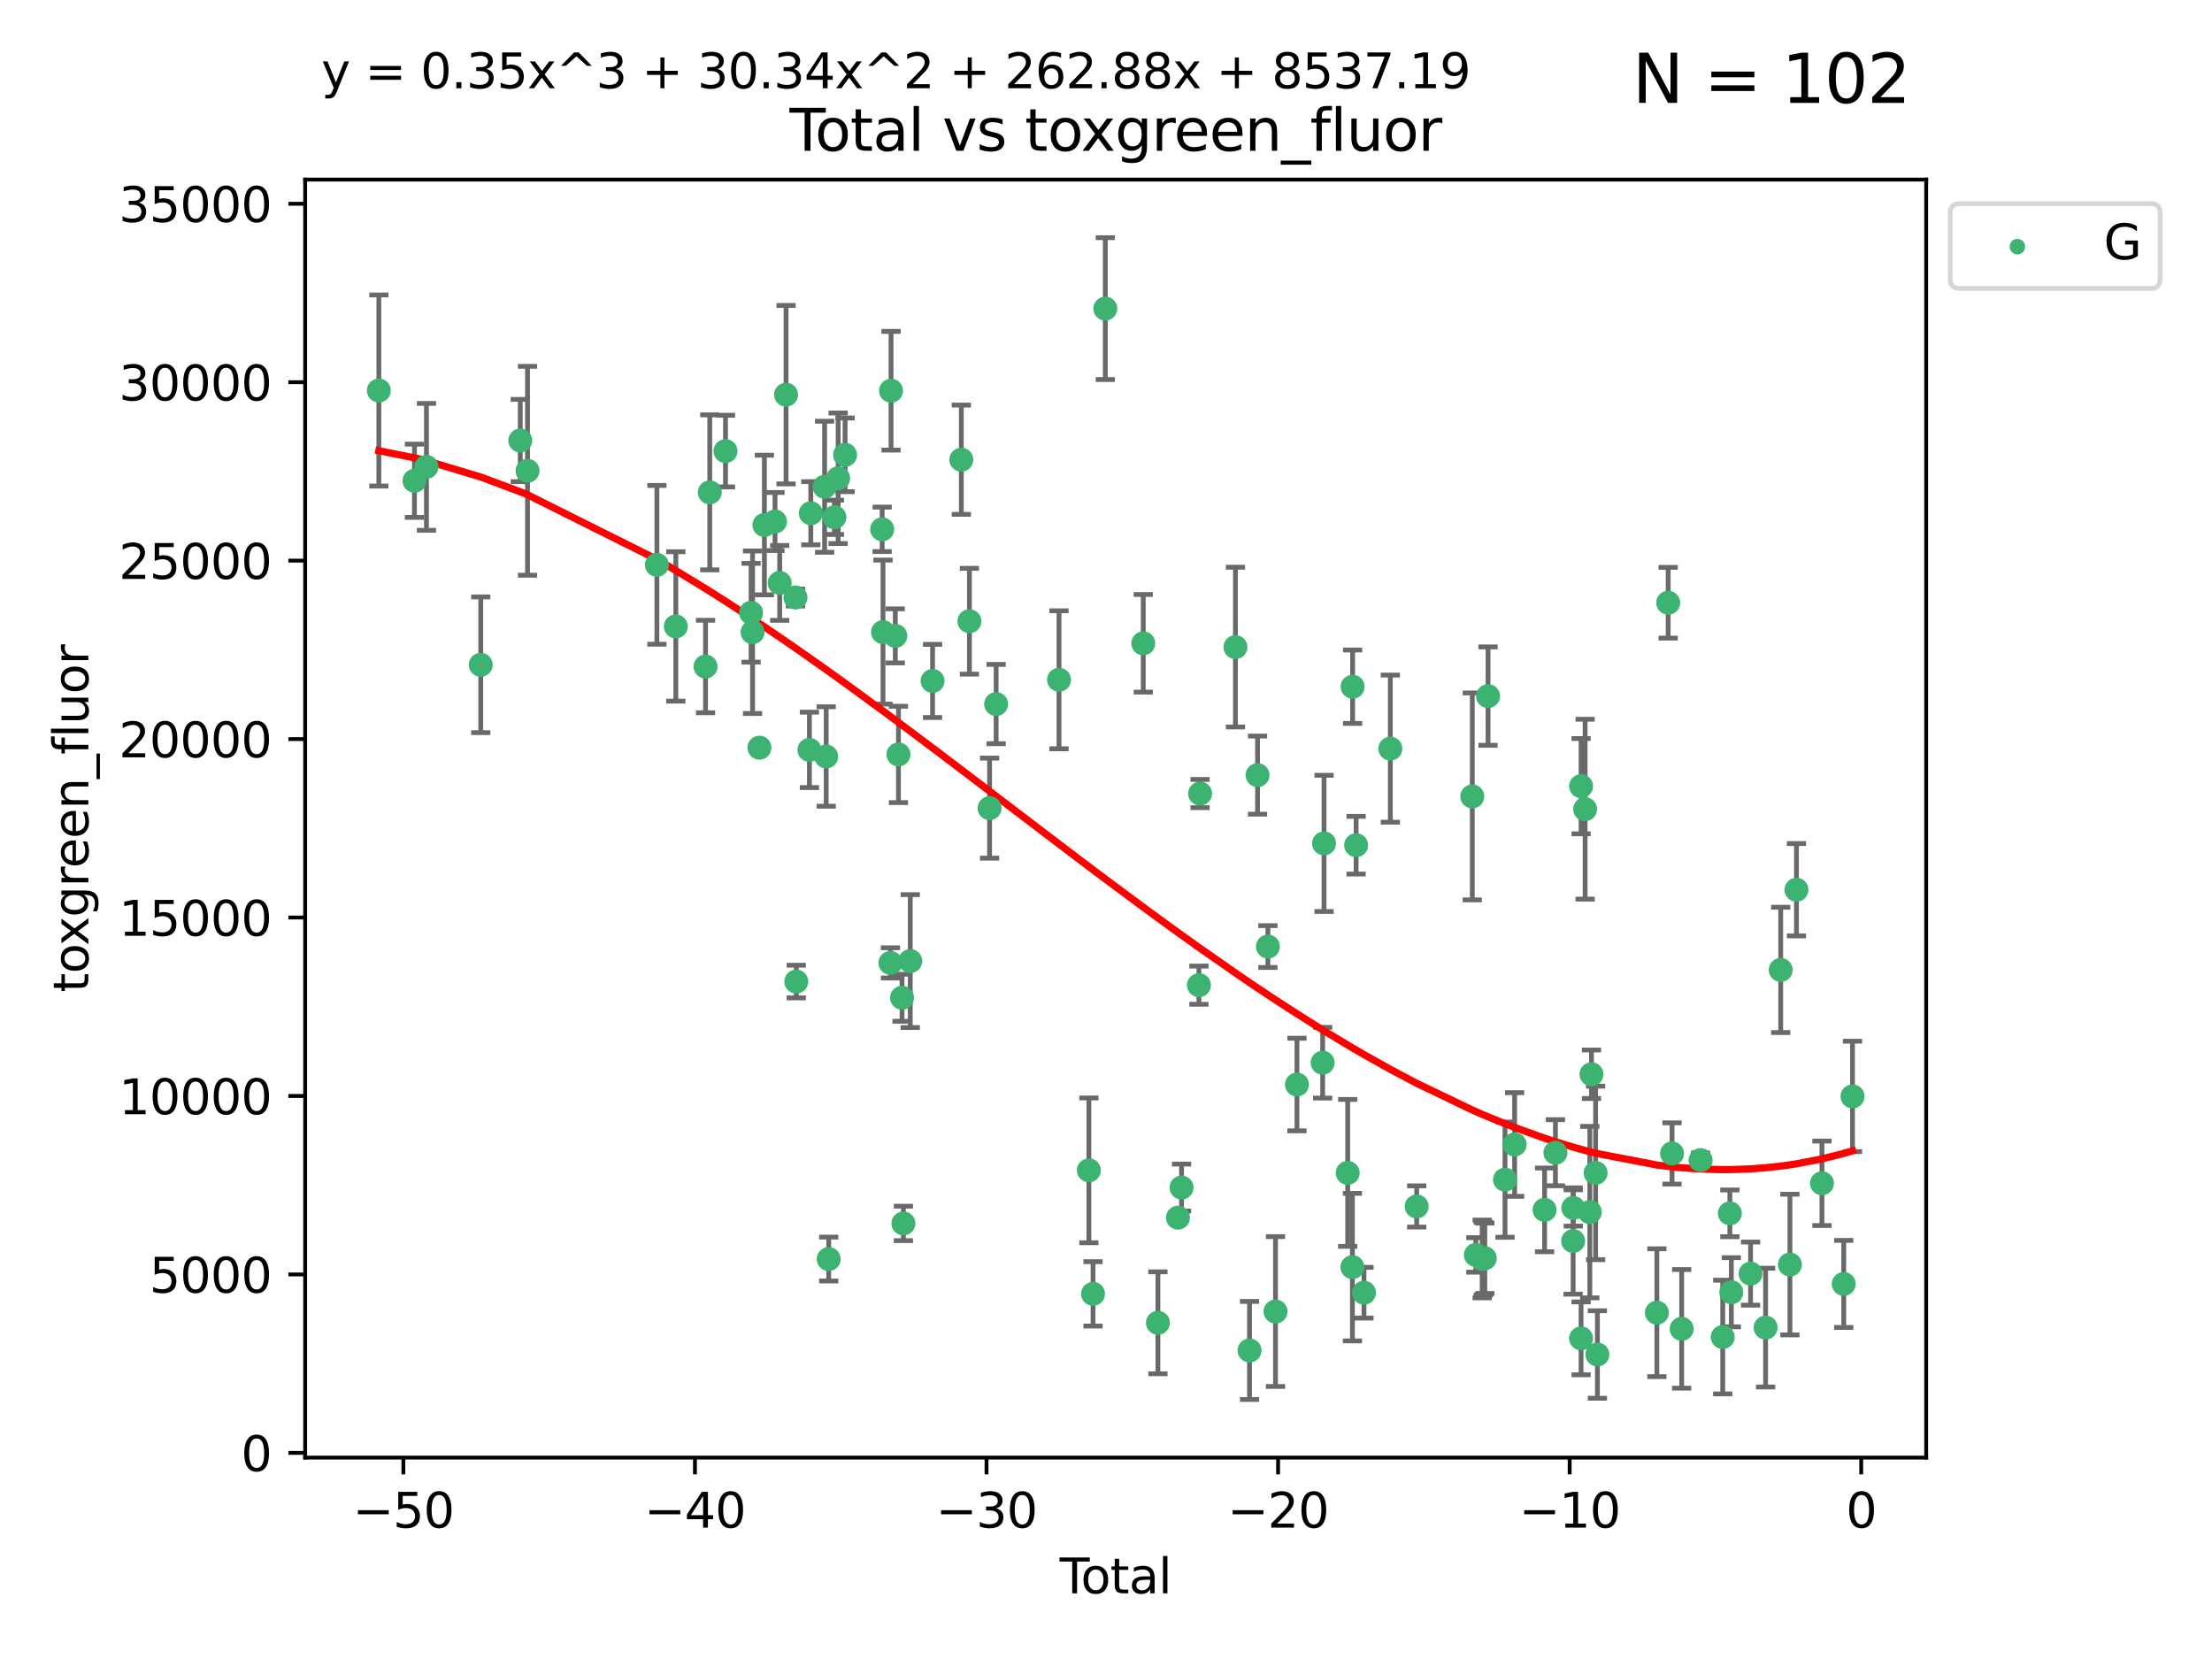 <?xml version="1.0" encoding="utf-8" standalone="no"?>
<!DOCTYPE svg PUBLIC "-//W3C//DTD SVG 1.1//EN"
  "http://www.w3.org/Graphics/SVG/1.1/DTD/svg11.dtd">
<svg xmlns:xlink="http://www.w3.org/1999/xlink" width="460.8pt" height="345.6pt" viewBox="0 0 460.8 345.6" xmlns="http://www.w3.org/2000/svg" version="1.1">
 <defs>
  <style type="text/css">*{stroke-linejoin: round; stroke-linecap: butt}</style>
 </defs>
 <g id="figure_1">
  <g id="patch_1">
   <path d="M 0 345.6 
L 460.8 345.6 
L 460.8 0 
L 0 0 
z
" style="fill: #ffffff"/>
  </g>
  <g id="axes_1">
   <g id="patch_2">
    <path d="M 63.571 303.64 
L 401.26 303.64 
L 401.26 37.411 
L 63.571 37.411 
z
" style="fill: #ffffff"/>
   </g>
   <g id="PathCollection_1">
    <defs>
     <path id="mfa8a826f43" d="M 0 1.118 
C 0.297 1.118 0.581 1 0.791 0.791 
C 1 0.581 1.118 0.297 1.118 0 
C 1.118 -0.297 1 -0.581 0.791 -0.791 
C 0.581 -1 0.297 -1.118 0 -1.118 
C -0.297 -1.118 -0.581 -1 -0.791 -0.791 
C -1 -0.581 -1.118 -0.297 -1.118 0 
C -1.118 0.297 -1 0.581 -0.791 0.791 
C -0.581 1 -0.297 1.118 0 1.118 
z
" style="stroke: #3cb371"/>
    </defs>
    <g clip-path="url(#p482edabfab)">
     <use xlink:href="#mfa8a826f43" x="78.921" y="81.352" style="fill: #3cb371; stroke: #3cb371"/>
     <use xlink:href="#mfa8a826f43" x="86.339" y="100.148" style="fill: #3cb371; stroke: #3cb371"/>
     <use xlink:href="#mfa8a826f43" x="88.838" y="97.261" style="fill: #3cb371; stroke: #3cb371"/>
     <use xlink:href="#mfa8a826f43" x="100.152" y="138.488" style="fill: #3cb371; stroke: #3cb371"/>
     <use xlink:href="#mfa8a826f43" x="108.382" y="91.767" style="fill: #3cb371; stroke: #3cb371"/>
     <use xlink:href="#mfa8a826f43" x="109.89" y="98.072" style="fill: #3cb371; stroke: #3cb371"/>
     <use xlink:href="#mfa8a826f43" x="136.84" y="117.668" style="fill: #3cb371; stroke: #3cb371"/>
     <use xlink:href="#mfa8a826f43" x="140.788" y="130.495" style="fill: #3cb371; stroke: #3cb371"/>
     <use xlink:href="#mfa8a826f43" x="146.976" y="138.85" style="fill: #3cb371; stroke: #3cb371"/>
     <use xlink:href="#mfa8a826f43" x="147.855" y="102.568" style="fill: #3cb371; stroke: #3cb371"/>
     <use xlink:href="#mfa8a826f43" x="151.134" y="93.971" style="fill: #3cb371; stroke: #3cb371"/>
     <use xlink:href="#mfa8a826f43" x="156.464" y="127.647" style="fill: #3cb371; stroke: #3cb371"/>
     <use xlink:href="#mfa8a826f43" x="156.772" y="131.705" style="fill: #3cb371; stroke: #3cb371"/>
     <use xlink:href="#mfa8a826f43" x="158.203" y="155.753" style="fill: #3cb371; stroke: #3cb371"/>
     <use xlink:href="#mfa8a826f43" x="159.239" y="109.367" style="fill: #3cb371; stroke: #3cb371"/>
     <use xlink:href="#mfa8a826f43" x="161.446" y="108.645" style="fill: #3cb371; stroke: #3cb371"/>
     <use xlink:href="#mfa8a826f43" x="162.427" y="121.431" style="fill: #3cb371; stroke: #3cb371"/>
     <use xlink:href="#mfa8a826f43" x="163.749" y="82.216" style="fill: #3cb371; stroke: #3cb371"/>
     <use xlink:href="#mfa8a826f43" x="165.705" y="124.469" style="fill: #3cb371; stroke: #3cb371"/>
     <use xlink:href="#mfa8a826f43" x="165.879" y="204.475" style="fill: #3cb371; stroke: #3cb371"/>
     <use xlink:href="#mfa8a826f43" x="168.616" y="156.216" style="fill: #3cb371; stroke: #3cb371"/>
     <use xlink:href="#mfa8a826f43" x="168.906" y="106.915" style="fill: #3cb371; stroke: #3cb371"/>
     <use xlink:href="#mfa8a826f43" x="171.78" y="101.401" style="fill: #3cb371; stroke: #3cb371"/>
     <use xlink:href="#mfa8a826f43" x="172.113" y="157.589" style="fill: #3cb371; stroke: #3cb371"/>
     <use xlink:href="#mfa8a826f43" x="172.637" y="262.285" style="fill: #3cb371; stroke: #3cb371"/>
     <use xlink:href="#mfa8a826f43" x="173.824" y="107.762" style="fill: #3cb371; stroke: #3cb371"/>
     <use xlink:href="#mfa8a826f43" x="174.603" y="99.628" style="fill: #3cb371; stroke: #3cb371"/>
     <use xlink:href="#mfa8a826f43" x="176.047" y="94.75" style="fill: #3cb371; stroke: #3cb371"/>
     <use xlink:href="#mfa8a826f43" x="183.77" y="110.268" style="fill: #3cb371; stroke: #3cb371"/>
     <use xlink:href="#mfa8a826f43" x="183.945" y="131.676" style="fill: #3cb371; stroke: #3cb371"/>
     <use xlink:href="#mfa8a826f43" x="185.495" y="200.587" style="fill: #3cb371; stroke: #3cb371"/>
     <use xlink:href="#mfa8a826f43" x="185.62" y="81.397" style="fill: #3cb371; stroke: #3cb371"/>
     <use xlink:href="#mfa8a826f43" x="186.505" y="132.467" style="fill: #3cb371; stroke: #3cb371"/>
     <use xlink:href="#mfa8a826f43" x="187.165" y="157.166" style="fill: #3cb371; stroke: #3cb371"/>
     <use xlink:href="#mfa8a826f43" x="187.909" y="207.851" style="fill: #3cb371; stroke: #3cb371"/>
     <use xlink:href="#mfa8a826f43" x="188.194" y="254.859" style="fill: #3cb371; stroke: #3cb371"/>
     <use xlink:href="#mfa8a826f43" x="189.625" y="200.208" style="fill: #3cb371; stroke: #3cb371"/>
     <use xlink:href="#mfa8a826f43" x="194.27" y="141.853" style="fill: #3cb371; stroke: #3cb371"/>
     <use xlink:href="#mfa8a826f43" x="200.26" y="95.762" style="fill: #3cb371; stroke: #3cb371"/>
     <use xlink:href="#mfa8a826f43" x="201.949" y="129.411" style="fill: #3cb371; stroke: #3cb371"/>
     <use xlink:href="#mfa8a826f43" x="206.145" y="168.346" style="fill: #3cb371; stroke: #3cb371"/>
     <use xlink:href="#mfa8a826f43" x="207.512" y="146.671" style="fill: #3cb371; stroke: #3cb371"/>
     <use xlink:href="#mfa8a826f43" x="220.613" y="141.609" style="fill: #3cb371; stroke: #3cb371"/>
     <use xlink:href="#mfa8a826f43" x="226.832" y="243.806" style="fill: #3cb371; stroke: #3cb371"/>
     <use xlink:href="#mfa8a826f43" x="227.7" y="269.534" style="fill: #3cb371; stroke: #3cb371"/>
     <use xlink:href="#mfa8a826f43" x="230.257" y="64.286" style="fill: #3cb371; stroke: #3cb371"/>
     <use xlink:href="#mfa8a826f43" x="238.163" y="134.014" style="fill: #3cb371; stroke: #3cb371"/>
     <use xlink:href="#mfa8a826f43" x="241.215" y="275.566" style="fill: #3cb371; stroke: #3cb371"/>
     <use xlink:href="#mfa8a826f43" x="245.39" y="253.661" style="fill: #3cb371; stroke: #3cb371"/>
     <use xlink:href="#mfa8a826f43" x="246.139" y="247.387" style="fill: #3cb371; stroke: #3cb371"/>
     <use xlink:href="#mfa8a826f43" x="249.761" y="205.233" style="fill: #3cb371; stroke: #3cb371"/>
     <use xlink:href="#mfa8a826f43" x="249.998" y="165.313" style="fill: #3cb371; stroke: #3cb371"/>
     <use xlink:href="#mfa8a826f43" x="257.368" y="134.804" style="fill: #3cb371; stroke: #3cb371"/>
     <use xlink:href="#mfa8a826f43" x="260.301" y="281.325" style="fill: #3cb371; stroke: #3cb371"/>
     <use xlink:href="#mfa8a826f43" x="261.969" y="161.471" style="fill: #3cb371; stroke: #3cb371"/>
     <use xlink:href="#mfa8a826f43" x="264.127" y="197.186" style="fill: #3cb371; stroke: #3cb371"/>
     <use xlink:href="#mfa8a826f43" x="265.713" y="273.218" style="fill: #3cb371; stroke: #3cb371"/>
     <use xlink:href="#mfa8a826f43" x="270.179" y="225.927" style="fill: #3cb371; stroke: #3cb371"/>
     <use xlink:href="#mfa8a826f43" x="275.532" y="221.381" style="fill: #3cb371; stroke: #3cb371"/>
     <use xlink:href="#mfa8a826f43" x="275.821" y="175.692" style="fill: #3cb371; stroke: #3cb371"/>
     <use xlink:href="#mfa8a826f43" x="280.751" y="244.335" style="fill: #3cb371; stroke: #3cb371"/>
     <use xlink:href="#mfa8a826f43" x="281.73" y="263.967" style="fill: #3cb371; stroke: #3cb371"/>
     <use xlink:href="#mfa8a826f43" x="281.774" y="143.057" style="fill: #3cb371; stroke: #3cb371"/>
     <use xlink:href="#mfa8a826f43" x="282.505" y="176.07" style="fill: #3cb371; stroke: #3cb371"/>
     <use xlink:href="#mfa8a826f43" x="284.14" y="269.292" style="fill: #3cb371; stroke: #3cb371"/>
     <use xlink:href="#mfa8a826f43" x="289.633" y="155.953" style="fill: #3cb371; stroke: #3cb371"/>
     <use xlink:href="#mfa8a826f43" x="295.122" y="251.327" style="fill: #3cb371; stroke: #3cb371"/>
     <use xlink:href="#mfa8a826f43" x="306.701" y="165.908" style="fill: #3cb371; stroke: #3cb371"/>
     <use xlink:href="#mfa8a826f43" x="307.446" y="261.421" style="fill: #3cb371; stroke: #3cb371"/>
     <use xlink:href="#mfa8a826f43" x="308.762" y="262.264" style="fill: #3cb371; stroke: #3cb371"/>
     <use xlink:href="#mfa8a826f43" x="308.986" y="262.208" style="fill: #3cb371; stroke: #3cb371"/>
     <use xlink:href="#mfa8a826f43" x="309.311" y="262.112" style="fill: #3cb371; stroke: #3cb371"/>
     <use xlink:href="#mfa8a826f43" x="309.986" y="145.01" style="fill: #3cb371; stroke: #3cb371"/>
     <use xlink:href="#mfa8a826f43" x="313.521" y="245.746" style="fill: #3cb371; stroke: #3cb371"/>
     <use xlink:href="#mfa8a826f43" x="315.524" y="238.421" style="fill: #3cb371; stroke: #3cb371"/>
     <use xlink:href="#mfa8a826f43" x="321.762" y="252.039" style="fill: #3cb371; stroke: #3cb371"/>
     <use xlink:href="#mfa8a826f43" x="324.026" y="240.137" style="fill: #3cb371; stroke: #3cb371"/>
     <use xlink:href="#mfa8a826f43" x="327.711" y="258.52" style="fill: #3cb371; stroke: #3cb371"/>
     <use xlink:href="#mfa8a826f43" x="327.742" y="251.637" style="fill: #3cb371; stroke: #3cb371"/>
     <use xlink:href="#mfa8a826f43" x="329.366" y="278.805" style="fill: #3cb371; stroke: #3cb371"/>
     <use xlink:href="#mfa8a826f43" x="329.369" y="163.776" style="fill: #3cb371; stroke: #3cb371"/>
     <use xlink:href="#mfa8a826f43" x="330.211" y="168.568" style="fill: #3cb371; stroke: #3cb371"/>
     <use xlink:href="#mfa8a826f43" x="331.188" y="252.509" style="fill: #3cb371; stroke: #3cb371"/>
     <use xlink:href="#mfa8a826f43" x="331.534" y="223.788" style="fill: #3cb371; stroke: #3cb371"/>
     <use xlink:href="#mfa8a826f43" x="332.395" y="244.339" style="fill: #3cb371; stroke: #3cb371"/>
     <use xlink:href="#mfa8a826f43" x="332.769" y="282.168" style="fill: #3cb371; stroke: #3cb371"/>
     <use xlink:href="#mfa8a826f43" x="345.157" y="273.456" style="fill: #3cb371; stroke: #3cb371"/>
     <use xlink:href="#mfa8a826f43" x="347.512" y="125.561" style="fill: #3cb371; stroke: #3cb371"/>
     <use xlink:href="#mfa8a826f43" x="348.316" y="240.287" style="fill: #3cb371; stroke: #3cb371"/>
     <use xlink:href="#mfa8a826f43" x="350.323" y="276.822" style="fill: #3cb371; stroke: #3cb371"/>
     <use xlink:href="#mfa8a826f43" x="354.261" y="241.67" style="fill: #3cb371; stroke: #3cb371"/>
     <use xlink:href="#mfa8a826f43" x="358.876" y="278.528" style="fill: #3cb371; stroke: #3cb371"/>
     <use xlink:href="#mfa8a826f43" x="360.365" y="252.76" style="fill: #3cb371; stroke: #3cb371"/>
     <use xlink:href="#mfa8a826f43" x="360.67" y="269.199" style="fill: #3cb371; stroke: #3cb371"/>
     <use xlink:href="#mfa8a826f43" x="364.679" y="265.318" style="fill: #3cb371; stroke: #3cb371"/>
     <use xlink:href="#mfa8a826f43" x="367.803" y="276.562" style="fill: #3cb371; stroke: #3cb371"/>
     <use xlink:href="#mfa8a826f43" x="370.957" y="202.048" style="fill: #3cb371; stroke: #3cb371"/>
     <use xlink:href="#mfa8a826f43" x="372.872" y="263.428" style="fill: #3cb371; stroke: #3cb371"/>
     <use xlink:href="#mfa8a826f43" x="374.235" y="185.35" style="fill: #3cb371; stroke: #3cb371"/>
     <use xlink:href="#mfa8a826f43" x="379.546" y="246.501" style="fill: #3cb371; stroke: #3cb371"/>
     <use xlink:href="#mfa8a826f43" x="384.084" y="267.466" style="fill: #3cb371; stroke: #3cb371"/>
     <use xlink:href="#mfa8a826f43" x="385.911" y="228.404" style="fill: #3cb371; stroke: #3cb371"/>
    </g>
   </g>
   <g id="matplotlib.axis_1">
    <g id="xtick_1">
     <g id="line2d_1">
      <defs>
       <path id="me58ee3b7ab" d="M 0 0 
L 0 3.5 
" style="stroke: #000000; stroke-width: 0.8"/>
      </defs>
      <g>
       <use xlink:href="#me58ee3b7ab" x="84.033" y="303.64" style="stroke: #000000; stroke-width: 0.8"/>
      </g>
     </g>
     <g id="text_1">
      <!-- −50 -->
      <g transform="translate(73.48 318.238)scale(0.1 -0.1)">
       <defs>
        <path id="DejaVuSans-2212" d="M 678 2272 
L 4684 2272 
L 4684 1741 
L 678 1741 
L 678 2272 
z
" transform="scale(0.016)"/>
        <path id="DejaVuSans-35" d="M 691 4666 
L 3169 4666 
L 3169 4134 
L 1269 4134 
L 1269 2991 
Q 1406 3038 1543 3061 
Q 1681 3084 1819 3084 
Q 2600 3084 3056 2656 
Q 3513 2228 3513 1497 
Q 3513 744 3044 326 
Q 2575 -91 1722 -91 
Q 1428 -91 1123 -41 
Q 819 9 494 109 
L 494 744 
Q 775 591 1075 516 
Q 1375 441 1709 441 
Q 2250 441 2565 725 
Q 2881 1009 2881 1497 
Q 2881 1984 2565 2268 
Q 2250 2553 1709 2553 
Q 1456 2553 1204 2497 
Q 953 2441 691 2322 
L 691 4666 
z
" transform="scale(0.016)"/>
        <path id="DejaVuSans-30" d="M 2034 4250 
Q 1547 4250 1301 3770 
Q 1056 3291 1056 2328 
Q 1056 1369 1301 889 
Q 1547 409 2034 409 
Q 2525 409 2770 889 
Q 3016 1369 3016 2328 
Q 3016 3291 2770 3770 
Q 2525 4250 2034 4250 
z
M 2034 4750 
Q 2819 4750 3233 4129 
Q 3647 3509 3647 2328 
Q 3647 1150 3233 529 
Q 2819 -91 2034 -91 
Q 1250 -91 836 529 
Q 422 1150 422 2328 
Q 422 3509 836 4129 
Q 1250 4750 2034 4750 
z
" transform="scale(0.016)"/>
       </defs>
       <use xlink:href="#DejaVuSans-2212"/>
       <use xlink:href="#DejaVuSans-35" x="83.789"/>
       <use xlink:href="#DejaVuSans-30" x="147.412"/>
      </g>
     </g>
    </g>
    <g id="xtick_2">
     <g id="line2d_2">
      <g>
       <use xlink:href="#me58ee3b7ab" x="144.772" y="303.64" style="stroke: #000000; stroke-width: 0.8"/>
      </g>
     </g>
     <g id="text_2">
      <!-- −40 -->
      <g transform="translate(134.219 318.238)scale(0.1 -0.1)">
       <defs>
        <path id="DejaVuSans-34" d="M 2419 4116 
L 825 1625 
L 2419 1625 
L 2419 4116 
z
M 2253 4666 
L 3047 4666 
L 3047 1625 
L 3713 1625 
L 3713 1100 
L 3047 1100 
L 3047 0 
L 2419 0 
L 2419 1100 
L 313 1100 
L 313 1709 
L 2253 4666 
z
" transform="scale(0.016)"/>
       </defs>
       <use xlink:href="#DejaVuSans-2212"/>
       <use xlink:href="#DejaVuSans-34" x="83.789"/>
       <use xlink:href="#DejaVuSans-30" x="147.412"/>
      </g>
     </g>
    </g>
    <g id="xtick_3">
     <g id="line2d_3">
      <g>
       <use xlink:href="#me58ee3b7ab" x="205.51" y="303.64" style="stroke: #000000; stroke-width: 0.8"/>
      </g>
     </g>
     <g id="text_3">
      <!-- −30 -->
      <g transform="translate(194.958 318.238)scale(0.1 -0.1)">
       <defs>
        <path id="DejaVuSans-33" d="M 2597 2516 
Q 3050 2419 3304 2112 
Q 3559 1806 3559 1356 
Q 3559 666 3084 287 
Q 2609 -91 1734 -91 
Q 1441 -91 1130 -33 
Q 819 25 488 141 
L 488 750 
Q 750 597 1062 519 
Q 1375 441 1716 441 
Q 2309 441 2620 675 
Q 2931 909 2931 1356 
Q 2931 1769 2642 2001 
Q 2353 2234 1838 2234 
L 1294 2234 
L 1294 2753 
L 1863 2753 
Q 2328 2753 2575 2939 
Q 2822 3125 2822 3475 
Q 2822 3834 2567 4026 
Q 2313 4219 1838 4219 
Q 1578 4219 1281 4162 
Q 984 4106 628 3988 
L 628 4550 
Q 988 4650 1302 4700 
Q 1616 4750 1894 4750 
Q 2613 4750 3031 4423 
Q 3450 4097 3450 3541 
Q 3450 3153 3228 2886 
Q 3006 2619 2597 2516 
z
" transform="scale(0.016)"/>
       </defs>
       <use xlink:href="#DejaVuSans-2212"/>
       <use xlink:href="#DejaVuSans-33" x="83.789"/>
       <use xlink:href="#DejaVuSans-30" x="147.412"/>
      </g>
     </g>
    </g>
    <g id="xtick_4">
     <g id="line2d_4">
      <g>
       <use xlink:href="#me58ee3b7ab" x="266.249" y="303.64" style="stroke: #000000; stroke-width: 0.8"/>
      </g>
     </g>
     <g id="text_4">
      <!-- −20 -->
      <g transform="translate(255.697 318.238)scale(0.1 -0.1)">
       <defs>
        <path id="DejaVuSans-32" d="M 1228 531 
L 3431 531 
L 3431 0 
L 469 0 
L 469 531 
Q 828 903 1448 1529 
Q 2069 2156 2228 2338 
Q 2531 2678 2651 2914 
Q 2772 3150 2772 3378 
Q 2772 3750 2511 3984 
Q 2250 4219 1831 4219 
Q 1534 4219 1204 4116 
Q 875 4013 500 3803 
L 500 4441 
Q 881 4594 1212 4672 
Q 1544 4750 1819 4750 
Q 2544 4750 2975 4387 
Q 3406 4025 3406 3419 
Q 3406 3131 3298 2873 
Q 3191 2616 2906 2266 
Q 2828 2175 2409 1742 
Q 1991 1309 1228 531 
z
" transform="scale(0.016)"/>
       </defs>
       <use xlink:href="#DejaVuSans-2212"/>
       <use xlink:href="#DejaVuSans-32" x="83.789"/>
       <use xlink:href="#DejaVuSans-30" x="147.412"/>
      </g>
     </g>
    </g>
    <g id="xtick_5">
     <g id="line2d_5">
      <g>
       <use xlink:href="#me58ee3b7ab" x="326.988" y="303.64" style="stroke: #000000; stroke-width: 0.8"/>
      </g>
     </g>
     <g id="text_5">
      <!-- −10 -->
      <g transform="translate(316.436 318.238)scale(0.1 -0.1)">
       <defs>
        <path id="DejaVuSans-31" d="M 794 531 
L 1825 531 
L 1825 4091 
L 703 3866 
L 703 4441 
L 1819 4666 
L 2450 4666 
L 2450 531 
L 3481 531 
L 3481 0 
L 794 0 
L 794 531 
z
" transform="scale(0.016)"/>
       </defs>
       <use xlink:href="#DejaVuSans-2212"/>
       <use xlink:href="#DejaVuSans-31" x="83.789"/>
       <use xlink:href="#DejaVuSans-30" x="147.412"/>
      </g>
     </g>
    </g>
    <g id="xtick_6">
     <g id="line2d_6">
      <g>
       <use xlink:href="#me58ee3b7ab" x="387.727" y="303.64" style="stroke: #000000; stroke-width: 0.8"/>
      </g>
     </g>
     <g id="text_6">
      <!-- 0 -->
      <g transform="translate(384.546 318.238)scale(0.1 -0.1)">
       <use xlink:href="#DejaVuSans-30"/>
      </g>
     </g>
    </g>
    <g id="text_7">
     <!-- Total -->
     <g transform="translate(220.739 331.917)scale(0.1 -0.1)">
      <defs>
       <path id="DejaVuSans-54" d="M -19 4666 
L 3928 4666 
L 3928 4134 
L 2272 4134 
L 2272 0 
L 1638 0 
L 1638 4134 
L -19 4134 
L -19 4666 
z
" transform="scale(0.016)"/>
       <path id="DejaVuSans-6f" d="M 1959 3097 
Q 1497 3097 1228 2736 
Q 959 2375 959 1747 
Q 959 1119 1226 758 
Q 1494 397 1959 397 
Q 2419 397 2687 759 
Q 2956 1122 2956 1747 
Q 2956 2369 2687 2733 
Q 2419 3097 1959 3097 
z
M 1959 3584 
Q 2709 3584 3137 3096 
Q 3566 2609 3566 1747 
Q 3566 888 3137 398 
Q 2709 -91 1959 -91 
Q 1206 -91 779 398 
Q 353 888 353 1747 
Q 353 2609 779 3096 
Q 1206 3584 1959 3584 
z
" transform="scale(0.016)"/>
       <path id="DejaVuSans-74" d="M 1172 4494 
L 1172 3500 
L 2356 3500 
L 2356 3053 
L 1172 3053 
L 1172 1153 
Q 1172 725 1289 603 
Q 1406 481 1766 481 
L 2356 481 
L 2356 0 
L 1766 0 
Q 1100 0 847 248 
Q 594 497 594 1153 
L 594 3053 
L 172 3053 
L 172 3500 
L 594 3500 
L 594 4494 
L 1172 4494 
z
" transform="scale(0.016)"/>
       <path id="DejaVuSans-61" d="M 2194 1759 
Q 1497 1759 1228 1600 
Q 959 1441 959 1056 
Q 959 750 1161 570 
Q 1363 391 1709 391 
Q 2188 391 2477 730 
Q 2766 1069 2766 1631 
L 2766 1759 
L 2194 1759 
z
M 3341 1997 
L 3341 0 
L 2766 0 
L 2766 531 
Q 2569 213 2275 61 
Q 1981 -91 1556 -91 
Q 1019 -91 701 211 
Q 384 513 384 1019 
Q 384 1609 779 1909 
Q 1175 2209 1959 2209 
L 2766 2209 
L 2766 2266 
Q 2766 2663 2505 2880 
Q 2244 3097 1772 3097 
Q 1472 3097 1187 3025 
Q 903 2953 641 2809 
L 641 3341 
Q 956 3463 1253 3523 
Q 1550 3584 1831 3584 
Q 2591 3584 2966 3190 
Q 3341 2797 3341 1997 
z
" transform="scale(0.016)"/>
       <path id="DejaVuSans-6c" d="M 603 4863 
L 1178 4863 
L 1178 0 
L 603 0 
L 603 4863 
z
" transform="scale(0.016)"/>
      </defs>
      <use xlink:href="#DejaVuSans-54"/>
      <use xlink:href="#DejaVuSans-6f" x="44.084"/>
      <use xlink:href="#DejaVuSans-74" x="105.266"/>
      <use xlink:href="#DejaVuSans-61" x="144.475"/>
      <use xlink:href="#DejaVuSans-6c" x="205.754"/>
     </g>
    </g>
   </g>
   <g id="matplotlib.axis_2">
    <g id="ytick_1">
     <g id="line2d_7">
      <defs>
       <path id="m6bb3843209" d="M 0 0 
L -3.5 0 
" style="stroke: #000000; stroke-width: 0.8"/>
      </defs>
      <g>
       <use xlink:href="#m6bb3843209" x="63.571" y="302.657" style="stroke: #000000; stroke-width: 0.8"/>
      </g>
     </g>
     <g id="text_8">
      <!-- 0 -->
      <g transform="translate(50.209 306.456)scale(0.1 -0.1)">
       <use xlink:href="#DejaVuSans-30"/>
      </g>
     </g>
    </g>
    <g id="ytick_2">
     <g id="line2d_8">
      <g>
       <use xlink:href="#m6bb3843209" x="63.571" y="265.484" style="stroke: #000000; stroke-width: 0.8"/>
      </g>
     </g>
     <g id="text_9">
      <!-- 5000 -->
      <g transform="translate(31.121 269.283)scale(0.1 -0.1)">
       <use xlink:href="#DejaVuSans-35"/>
       <use xlink:href="#DejaVuSans-30" x="63.623"/>
       <use xlink:href="#DejaVuSans-30" x="127.246"/>
       <use xlink:href="#DejaVuSans-30" x="190.869"/>
      </g>
     </g>
    </g>
    <g id="ytick_3">
     <g id="line2d_9">
      <g>
       <use xlink:href="#m6bb3843209" x="63.571" y="228.311" style="stroke: #000000; stroke-width: 0.8"/>
      </g>
     </g>
     <g id="text_10">
      <!-- 10000 -->
      <g transform="translate(24.759 232.11)scale(0.1 -0.1)">
       <use xlink:href="#DejaVuSans-31"/>
       <use xlink:href="#DejaVuSans-30" x="63.623"/>
       <use xlink:href="#DejaVuSans-30" x="127.246"/>
       <use xlink:href="#DejaVuSans-30" x="190.869"/>
       <use xlink:href="#DejaVuSans-30" x="254.492"/>
      </g>
     </g>
    </g>
    <g id="ytick_4">
     <g id="line2d_10">
      <g>
       <use xlink:href="#m6bb3843209" x="63.571" y="191.138" style="stroke: #000000; stroke-width: 0.8"/>
      </g>
     </g>
     <g id="text_11">
      <!-- 15000 -->
      <g transform="translate(24.759 194.937)scale(0.1 -0.1)">
       <use xlink:href="#DejaVuSans-31"/>
       <use xlink:href="#DejaVuSans-35" x="63.623"/>
       <use xlink:href="#DejaVuSans-30" x="127.246"/>
       <use xlink:href="#DejaVuSans-30" x="190.869"/>
       <use xlink:href="#DejaVuSans-30" x="254.492"/>
      </g>
     </g>
    </g>
    <g id="ytick_5">
     <g id="line2d_11">
      <g>
       <use xlink:href="#m6bb3843209" x="63.571" y="153.965" style="stroke: #000000; stroke-width: 0.8"/>
      </g>
     </g>
     <g id="text_12">
      <!-- 20000 -->
      <g transform="translate(24.759 157.764)scale(0.1 -0.1)">
       <use xlink:href="#DejaVuSans-32"/>
       <use xlink:href="#DejaVuSans-30" x="63.623"/>
       <use xlink:href="#DejaVuSans-30" x="127.246"/>
       <use xlink:href="#DejaVuSans-30" x="190.869"/>
       <use xlink:href="#DejaVuSans-30" x="254.492"/>
      </g>
     </g>
    </g>
    <g id="ytick_6">
     <g id="line2d_12">
      <g>
       <use xlink:href="#m6bb3843209" x="63.571" y="116.792" style="stroke: #000000; stroke-width: 0.8"/>
      </g>
     </g>
     <g id="text_13">
      <!-- 25000 -->
      <g transform="translate(24.759 120.591)scale(0.1 -0.1)">
       <use xlink:href="#DejaVuSans-32"/>
       <use xlink:href="#DejaVuSans-35" x="63.623"/>
       <use xlink:href="#DejaVuSans-30" x="127.246"/>
       <use xlink:href="#DejaVuSans-30" x="190.869"/>
       <use xlink:href="#DejaVuSans-30" x="254.492"/>
      </g>
     </g>
    </g>
    <g id="ytick_7">
     <g id="line2d_13">
      <g>
       <use xlink:href="#m6bb3843209" x="63.571" y="79.619" style="stroke: #000000; stroke-width: 0.8"/>
      </g>
     </g>
     <g id="text_14">
      <!-- 30000 -->
      <g transform="translate(24.759 83.418)scale(0.1 -0.1)">
       <use xlink:href="#DejaVuSans-33"/>
       <use xlink:href="#DejaVuSans-30" x="63.623"/>
       <use xlink:href="#DejaVuSans-30" x="127.246"/>
       <use xlink:href="#DejaVuSans-30" x="190.869"/>
       <use xlink:href="#DejaVuSans-30" x="254.492"/>
      </g>
     </g>
    </g>
    <g id="ytick_8">
     <g id="line2d_14">
      <g>
       <use xlink:href="#m6bb3843209" x="63.571" y="42.445" style="stroke: #000000; stroke-width: 0.8"/>
      </g>
     </g>
     <g id="text_15">
      <!-- 35000 -->
      <g transform="translate(24.759 46.245)scale(0.1 -0.1)">
       <use xlink:href="#DejaVuSans-33"/>
       <use xlink:href="#DejaVuSans-35" x="63.623"/>
       <use xlink:href="#DejaVuSans-30" x="127.246"/>
       <use xlink:href="#DejaVuSans-30" x="190.869"/>
       <use xlink:href="#DejaVuSans-30" x="254.492"/>
      </g>
     </g>
    </g>
    <g id="text_16">
     <!-- toxgreen_fluor -->
     <g transform="translate(18.401 206.72)rotate(-90)scale(0.1 -0.1)">
      <defs>
       <path id="DejaVuSans-78" d="M 3513 3500 
L 2247 1797 
L 3578 0 
L 2900 0 
L 1881 1375 
L 863 0 
L 184 0 
L 1544 1831 
L 300 3500 
L 978 3500 
L 1906 2253 
L 2834 3500 
L 3513 3500 
z
" transform="scale(0.016)"/>
       <path id="DejaVuSans-67" d="M 2906 1791 
Q 2906 2416 2648 2759 
Q 2391 3103 1925 3103 
Q 1463 3103 1205 2759 
Q 947 2416 947 1791 
Q 947 1169 1205 825 
Q 1463 481 1925 481 
Q 2391 481 2648 825 
Q 2906 1169 2906 1791 
z
M 3481 434 
Q 3481 -459 3084 -895 
Q 2688 -1331 1869 -1331 
Q 1566 -1331 1297 -1286 
Q 1028 -1241 775 -1147 
L 775 -588 
Q 1028 -725 1275 -790 
Q 1522 -856 1778 -856 
Q 2344 -856 2625 -561 
Q 2906 -266 2906 331 
L 2906 616 
Q 2728 306 2450 153 
Q 2172 0 1784 0 
Q 1141 0 747 490 
Q 353 981 353 1791 
Q 353 2603 747 3093 
Q 1141 3584 1784 3584 
Q 2172 3584 2450 3431 
Q 2728 3278 2906 2969 
L 2906 3500 
L 3481 3500 
L 3481 434 
z
" transform="scale(0.016)"/>
       <path id="DejaVuSans-72" d="M 2631 2963 
Q 2534 3019 2420 3045 
Q 2306 3072 2169 3072 
Q 1681 3072 1420 2755 
Q 1159 2438 1159 1844 
L 1159 0 
L 581 0 
L 581 3500 
L 1159 3500 
L 1159 2956 
Q 1341 3275 1631 3429 
Q 1922 3584 2338 3584 
Q 2397 3584 2469 3576 
Q 2541 3569 2628 3553 
L 2631 2963 
z
" transform="scale(0.016)"/>
       <path id="DejaVuSans-65" d="M 3597 1894 
L 3597 1613 
L 953 1613 
Q 991 1019 1311 708 
Q 1631 397 2203 397 
Q 2534 397 2845 478 
Q 3156 559 3463 722 
L 3463 178 
Q 3153 47 2828 -22 
Q 2503 -91 2169 -91 
Q 1331 -91 842 396 
Q 353 884 353 1716 
Q 353 2575 817 3079 
Q 1281 3584 2069 3584 
Q 2775 3584 3186 3129 
Q 3597 2675 3597 1894 
z
M 3022 2063 
Q 3016 2534 2758 2815 
Q 2500 3097 2075 3097 
Q 1594 3097 1305 2825 
Q 1016 2553 972 2059 
L 3022 2063 
z
" transform="scale(0.016)"/>
       <path id="DejaVuSans-6e" d="M 3513 2113 
L 3513 0 
L 2938 0 
L 2938 2094 
Q 2938 2591 2744 2837 
Q 2550 3084 2163 3084 
Q 1697 3084 1428 2787 
Q 1159 2491 1159 1978 
L 1159 0 
L 581 0 
L 581 3500 
L 1159 3500 
L 1159 2956 
Q 1366 3272 1645 3428 
Q 1925 3584 2291 3584 
Q 2894 3584 3203 3211 
Q 3513 2838 3513 2113 
z
" transform="scale(0.016)"/>
       <path id="DejaVuSans-5f" d="M 3263 -1063 
L 3263 -1509 
L -63 -1509 
L -63 -1063 
L 3263 -1063 
z
" transform="scale(0.016)"/>
       <path id="DejaVuSans-66" d="M 2375 4863 
L 2375 4384 
L 1825 4384 
Q 1516 4384 1395 4259 
Q 1275 4134 1275 3809 
L 1275 3500 
L 2222 3500 
L 2222 3053 
L 1275 3053 
L 1275 0 
L 697 0 
L 697 3053 
L 147 3053 
L 147 3500 
L 697 3500 
L 697 3744 
Q 697 4328 969 4595 
Q 1241 4863 1831 4863 
L 2375 4863 
z
" transform="scale(0.016)"/>
       <path id="DejaVuSans-75" d="M 544 1381 
L 544 3500 
L 1119 3500 
L 1119 1403 
Q 1119 906 1312 657 
Q 1506 409 1894 409 
Q 2359 409 2629 706 
Q 2900 1003 2900 1516 
L 2900 3500 
L 3475 3500 
L 3475 0 
L 2900 0 
L 2900 538 
Q 2691 219 2414 64 
Q 2138 -91 1772 -91 
Q 1169 -91 856 284 
Q 544 659 544 1381 
z
M 1991 3584 
L 1991 3584 
z
" transform="scale(0.016)"/>
      </defs>
      <use xlink:href="#DejaVuSans-74"/>
      <use xlink:href="#DejaVuSans-6f" x="39.209"/>
      <use xlink:href="#DejaVuSans-78" x="97.266"/>
      <use xlink:href="#DejaVuSans-67" x="156.445"/>
      <use xlink:href="#DejaVuSans-72" x="219.922"/>
      <use xlink:href="#DejaVuSans-65" x="258.785"/>
      <use xlink:href="#DejaVuSans-65" x="320.309"/>
      <use xlink:href="#DejaVuSans-6e" x="381.832"/>
      <use xlink:href="#DejaVuSans-5f" x="445.211"/>
      <use xlink:href="#DejaVuSans-66" x="495.211"/>
      <use xlink:href="#DejaVuSans-6c" x="530.416"/>
      <use xlink:href="#DejaVuSans-75" x="558.199"/>
      <use xlink:href="#DejaVuSans-6f" x="621.578"/>
      <use xlink:href="#DejaVuSans-72" x="682.76"/>
     </g>
    </g>
   </g>
   <g id="LineCollection_1">
    <path d="M 78.921 101.254 
L 78.921 61.449 
" clip-path="url(#p482edabfab)" style="fill: none; stroke: #696969"/>
    <path d="M 86.339 107.777 
L 86.339 92.52 
" clip-path="url(#p482edabfab)" style="fill: none; stroke: #696969"/>
    <path d="M 88.838 110.477 
L 88.838 84.044 
" clip-path="url(#p482edabfab)" style="fill: none; stroke: #696969"/>
    <path d="M 100.152 152.626 
L 100.152 124.35 
" clip-path="url(#p482edabfab)" style="fill: none; stroke: #696969"/>
    <path d="M 108.382 100.337 
L 108.382 83.197 
" clip-path="url(#p482edabfab)" style="fill: none; stroke: #696969"/>
    <path d="M 109.89 119.833 
L 109.89 76.311 
" clip-path="url(#p482edabfab)" style="fill: none; stroke: #696969"/>
    <path d="M 136.84 134.204 
L 136.84 101.131 
" clip-path="url(#p482edabfab)" style="fill: none; stroke: #696969"/>
    <path d="M 140.788 146.055 
L 140.788 114.936 
" clip-path="url(#p482edabfab)" style="fill: none; stroke: #696969"/>
    <path d="M 146.976 148.483 
L 146.976 129.217 
" clip-path="url(#p482edabfab)" style="fill: none; stroke: #696969"/>
    <path d="M 147.855 118.716 
L 147.855 86.42 
" clip-path="url(#p482edabfab)" style="fill: none; stroke: #696969"/>
    <path d="M 151.134 101.437 
L 151.134 86.506 
" clip-path="url(#p482edabfab)" style="fill: none; stroke: #696969"/>
    <path d="M 156.464 137.94 
L 156.464 117.355 
" clip-path="url(#p482edabfab)" style="fill: none; stroke: #696969"/>
    <path d="M 156.772 148.628 
L 156.772 114.783 
" clip-path="url(#p482edabfab)" style="fill: none; stroke: #696969"/>
    <path d="M 158.203 156.309 
L 158.203 155.196 
" clip-path="url(#p482edabfab)" style="fill: none; stroke: #696969"/>
    <path d="M 159.239 123.913 
L 159.239 94.82 
" clip-path="url(#p482edabfab)" style="fill: none; stroke: #696969"/>
    <path d="M 161.446 114.691 
L 161.446 102.599 
" clip-path="url(#p482edabfab)" style="fill: none; stroke: #696969"/>
    <path d="M 162.427 129.23 
L 162.427 113.632 
" clip-path="url(#p482edabfab)" style="fill: none; stroke: #696969"/>
    <path d="M 163.749 100.805 
L 163.749 63.628 
" clip-path="url(#p482edabfab)" style="fill: none; stroke: #696969"/>
    <path d="M 165.705 126.236 
L 165.705 122.702 
" clip-path="url(#p482edabfab)" style="fill: none; stroke: #696969"/>
    <path d="M 165.879 207.875 
L 165.879 201.075 
" clip-path="url(#p482edabfab)" style="fill: none; stroke: #696969"/>
    <path d="M 168.616 164.071 
L 168.616 148.362 
" clip-path="url(#p482edabfab)" style="fill: none; stroke: #696969"/>
    <path d="M 168.906 113.496 
L 168.906 100.334 
" clip-path="url(#p482edabfab)" style="fill: none; stroke: #696969"/>
    <path d="M 171.78 115.05 
L 171.78 87.751 
" clip-path="url(#p482edabfab)" style="fill: none; stroke: #696969"/>
    <path d="M 172.113 167.95 
L 172.113 147.229 
" clip-path="url(#p482edabfab)" style="fill: none; stroke: #696969"/>
    <path d="M 172.637 266.856 
L 172.637 257.714 
" clip-path="url(#p482edabfab)" style="fill: none; stroke: #696969"/>
    <path d="M 173.824 111.343 
L 173.824 104.181 
" clip-path="url(#p482edabfab)" style="fill: none; stroke: #696969"/>
    <path d="M 174.603 113.224 
L 174.603 86.032 
" clip-path="url(#p482edabfab)" style="fill: none; stroke: #696969"/>
    <path d="M 176.047 102.428 
L 176.047 87.072 
" clip-path="url(#p482edabfab)" style="fill: none; stroke: #696969"/>
    <path d="M 183.77 114.897 
L 183.77 105.639 
" clip-path="url(#p482edabfab)" style="fill: none; stroke: #696969"/>
    <path d="M 183.945 146.679 
L 183.945 116.673 
" clip-path="url(#p482edabfab)" style="fill: none; stroke: #696969"/>
    <path d="M 185.495 203.737 
L 185.495 197.436 
" clip-path="url(#p482edabfab)" style="fill: none; stroke: #696969"/>
    <path d="M 185.62 93.761 
L 185.62 69.033 
" clip-path="url(#p482edabfab)" style="fill: none; stroke: #696969"/>
    <path d="M 186.505 138.101 
L 186.505 126.833 
" clip-path="url(#p482edabfab)" style="fill: none; stroke: #696969"/>
    <path d="M 187.165 167.198 
L 187.165 147.134 
" clip-path="url(#p482edabfab)" style="fill: none; stroke: #696969"/>
    <path d="M 187.909 212.746 
L 187.909 202.957 
" clip-path="url(#p482edabfab)" style="fill: none; stroke: #696969"/>
    <path d="M 188.194 258.45 
L 188.194 251.269 
" clip-path="url(#p482edabfab)" style="fill: none; stroke: #696969"/>
    <path d="M 189.625 214.05 
L 189.625 186.365 
" clip-path="url(#p482edabfab)" style="fill: none; stroke: #696969"/>
    <path d="M 194.27 149.472 
L 194.27 134.234 
" clip-path="url(#p482edabfab)" style="fill: none; stroke: #696969"/>
    <path d="M 200.26 107.144 
L 200.26 84.38 
" clip-path="url(#p482edabfab)" style="fill: none; stroke: #696969"/>
    <path d="M 201.949 140.431 
L 201.949 118.392 
" clip-path="url(#p482edabfab)" style="fill: none; stroke: #696969"/>
    <path d="M 206.145 178.765 
L 206.145 157.927 
" clip-path="url(#p482edabfab)" style="fill: none; stroke: #696969"/>
    <path d="M 207.512 154.929 
L 207.512 138.413 
" clip-path="url(#p482edabfab)" style="fill: none; stroke: #696969"/>
    <path d="M 220.613 155.985 
L 220.613 127.233 
" clip-path="url(#p482edabfab)" style="fill: none; stroke: #696969"/>
    <path d="M 226.832 258.893 
L 226.832 228.72 
" clip-path="url(#p482edabfab)" style="fill: none; stroke: #696969"/>
    <path d="M 227.7 276.242 
L 227.7 262.827 
" clip-path="url(#p482edabfab)" style="fill: none; stroke: #696969"/>
    <path d="M 230.257 79.06 
L 230.257 49.513 
" clip-path="url(#p482edabfab)" style="fill: none; stroke: #696969"/>
    <path d="M 238.163 144.185 
L 238.163 123.843 
" clip-path="url(#p482edabfab)" style="fill: none; stroke: #696969"/>
    <path d="M 241.215 286.183 
L 241.215 264.949 
" clip-path="url(#p482edabfab)" style="fill: none; stroke: #696969"/>
    <path d="M 245.39 254.599 
L 245.39 252.722 
" clip-path="url(#p482edabfab)" style="fill: none; stroke: #696969"/>
    <path d="M 246.139 252.278 
L 246.139 242.495 
" clip-path="url(#p482edabfab)" style="fill: none; stroke: #696969"/>
    <path d="M 249.761 209.213 
L 249.761 201.253 
" clip-path="url(#p482edabfab)" style="fill: none; stroke: #696969"/>
    <path d="M 249.998 168.252 
L 249.998 162.374 
" clip-path="url(#p482edabfab)" style="fill: none; stroke: #696969"/>
    <path d="M 257.368 151.446 
L 257.368 118.162 
" clip-path="url(#p482edabfab)" style="fill: none; stroke: #696969"/>
    <path d="M 260.301 291.539 
L 260.301 271.112 
" clip-path="url(#p482edabfab)" style="fill: none; stroke: #696969"/>
    <path d="M 261.969 169.608 
L 261.969 153.333 
" clip-path="url(#p482edabfab)" style="fill: none; stroke: #696969"/>
    <path d="M 264.127 201.541 
L 264.127 192.831 
" clip-path="url(#p482edabfab)" style="fill: none; stroke: #696969"/>
    <path d="M 265.713 288.825 
L 265.713 257.611 
" clip-path="url(#p482edabfab)" style="fill: none; stroke: #696969"/>
    <path d="M 270.179 235.574 
L 270.179 216.28 
" clip-path="url(#p482edabfab)" style="fill: none; stroke: #696969"/>
    <path d="M 275.532 228.746 
L 275.532 214.016 
" clip-path="url(#p482edabfab)" style="fill: none; stroke: #696969"/>
    <path d="M 275.821 189.881 
L 275.821 161.503 
" clip-path="url(#p482edabfab)" style="fill: none; stroke: #696969"/>
    <path d="M 280.751 259.641 
L 280.751 229.029 
" clip-path="url(#p482edabfab)" style="fill: none; stroke: #696969"/>
    <path d="M 281.73 279.338 
L 281.73 248.596 
" clip-path="url(#p482edabfab)" style="fill: none; stroke: #696969"/>
    <path d="M 281.774 150.71 
L 281.774 135.405 
" clip-path="url(#p482edabfab)" style="fill: none; stroke: #696969"/>
    <path d="M 282.505 182.078 
L 282.505 170.063 
" clip-path="url(#p482edabfab)" style="fill: none; stroke: #696969"/>
    <path d="M 284.14 274.575 
L 284.14 264.01 
" clip-path="url(#p482edabfab)" style="fill: none; stroke: #696969"/>
    <path d="M 289.633 171.279 
L 289.633 140.627 
" clip-path="url(#p482edabfab)" style="fill: none; stroke: #696969"/>
    <path d="M 295.122 255.621 
L 295.122 247.034 
" clip-path="url(#p482edabfab)" style="fill: none; stroke: #696969"/>
    <path d="M 306.701 187.463 
L 306.701 144.352 
" clip-path="url(#p482edabfab)" style="fill: none; stroke: #696969"/>
    <path d="M 307.446 265.016 
L 307.446 257.825 
" clip-path="url(#p482edabfab)" style="fill: none; stroke: #696969"/>
    <path d="M 308.762 270.369 
L 308.762 254.159 
" clip-path="url(#p482edabfab)" style="fill: none; stroke: #696969"/>
    <path d="M 308.986 269.809 
L 308.986 254.608 
" clip-path="url(#p482edabfab)" style="fill: none; stroke: #696969"/>
    <path d="M 309.311 269.441 
L 309.311 254.783 
" clip-path="url(#p482edabfab)" style="fill: none; stroke: #696969"/>
    <path d="M 309.986 155.257 
L 309.986 134.762 
" clip-path="url(#p482edabfab)" style="fill: none; stroke: #696969"/>
    <path d="M 313.521 257.74 
L 313.521 233.751 
" clip-path="url(#p482edabfab)" style="fill: none; stroke: #696969"/>
    <path d="M 315.524 249.221 
L 315.524 227.622 
" clip-path="url(#p482edabfab)" style="fill: none; stroke: #696969"/>
    <path d="M 321.762 260.759 
L 321.762 243.319 
" clip-path="url(#p482edabfab)" style="fill: none; stroke: #696969"/>
    <path d="M 324.026 247.022 
L 324.026 233.252 
" clip-path="url(#p482edabfab)" style="fill: none; stroke: #696969"/>
    <path d="M 327.711 269.59 
L 327.711 247.451 
" clip-path="url(#p482edabfab)" style="fill: none; stroke: #696969"/>
    <path d="M 327.742 255.426 
L 327.742 247.849 
" clip-path="url(#p482edabfab)" style="fill: none; stroke: #696969"/>
    <path d="M 329.366 286.393 
L 329.366 271.218 
" clip-path="url(#p482edabfab)" style="fill: none; stroke: #696969"/>
    <path d="M 329.369 173.697 
L 329.369 153.854 
" clip-path="url(#p482edabfab)" style="fill: none; stroke: #696969"/>
    <path d="M 330.211 187.305 
L 330.211 149.83 
" clip-path="url(#p482edabfab)" style="fill: none; stroke: #696969"/>
    <path d="M 331.188 270.368 
L 331.188 234.65 
" clip-path="url(#p482edabfab)" style="fill: none; stroke: #696969"/>
    <path d="M 331.534 228.841 
L 331.534 218.735 
" clip-path="url(#p482edabfab)" style="fill: none; stroke: #696969"/>
    <path d="M 332.395 262.409 
L 332.395 226.268 
" clip-path="url(#p482edabfab)" style="fill: none; stroke: #696969"/>
    <path d="M 332.769 291.281 
L 332.769 273.055 
" clip-path="url(#p482edabfab)" style="fill: none; stroke: #696969"/>
    <path d="M 345.157 286.769 
L 345.157 260.143 
" clip-path="url(#p482edabfab)" style="fill: none; stroke: #696969"/>
    <path d="M 347.512 132.933 
L 347.512 118.188 
" clip-path="url(#p482edabfab)" style="fill: none; stroke: #696969"/>
    <path d="M 348.316 246.662 
L 348.316 233.911 
" clip-path="url(#p482edabfab)" style="fill: none; stroke: #696969"/>
    <path d="M 350.323 289.177 
L 350.323 264.466 
" clip-path="url(#p482edabfab)" style="fill: none; stroke: #696969"/>
    <path d="M 354.261 243.16 
L 354.261 240.179 
" clip-path="url(#p482edabfab)" style="fill: none; stroke: #696969"/>
    <path d="M 358.876 290.368 
L 358.876 266.687 
" clip-path="url(#p482edabfab)" style="fill: none; stroke: #696969"/>
    <path d="M 360.365 257.628 
L 360.365 247.892 
" clip-path="url(#p482edabfab)" style="fill: none; stroke: #696969"/>
    <path d="M 360.67 276.399 
L 360.67 261.999 
" clip-path="url(#p482edabfab)" style="fill: none; stroke: #696969"/>
    <path d="M 364.679 271.892 
L 364.679 258.743 
" clip-path="url(#p482edabfab)" style="fill: none; stroke: #696969"/>
    <path d="M 367.803 288.931 
L 367.803 264.194 
" clip-path="url(#p482edabfab)" style="fill: none; stroke: #696969"/>
    <path d="M 370.957 215.103 
L 370.957 188.993 
" clip-path="url(#p482edabfab)" style="fill: none; stroke: #696969"/>
    <path d="M 372.872 278.082 
L 372.872 248.773 
" clip-path="url(#p482edabfab)" style="fill: none; stroke: #696969"/>
    <path d="M 374.235 194.968 
L 374.235 175.732 
" clip-path="url(#p482edabfab)" style="fill: none; stroke: #696969"/>
    <path d="M 379.546 255.301 
L 379.546 237.702 
" clip-path="url(#p482edabfab)" style="fill: none; stroke: #696969"/>
    <path d="M 384.084 276.537 
L 384.084 258.396 
" clip-path="url(#p482edabfab)" style="fill: none; stroke: #696969"/>
    <path d="M 385.911 239.908 
L 385.911 216.899 
" clip-path="url(#p482edabfab)" style="fill: none; stroke: #696969"/>
   </g>
   <g id="line2d_15">
    <defs>
     <path id="mc8eedc78bf" d="M 2 0 
L -2 -0 
" style="stroke: #696969"/>
    </defs>
    <g clip-path="url(#p482edabfab)">
     <use xlink:href="#mc8eedc78bf" x="78.921" y="101.254" style="fill: #696969; stroke: #696969"/>
     <use xlink:href="#mc8eedc78bf" x="86.339" y="107.777" style="fill: #696969; stroke: #696969"/>
     <use xlink:href="#mc8eedc78bf" x="88.838" y="110.477" style="fill: #696969; stroke: #696969"/>
     <use xlink:href="#mc8eedc78bf" x="100.152" y="152.626" style="fill: #696969; stroke: #696969"/>
     <use xlink:href="#mc8eedc78bf" x="108.382" y="100.337" style="fill: #696969; stroke: #696969"/>
     <use xlink:href="#mc8eedc78bf" x="109.89" y="119.833" style="fill: #696969; stroke: #696969"/>
     <use xlink:href="#mc8eedc78bf" x="136.84" y="134.204" style="fill: #696969; stroke: #696969"/>
     <use xlink:href="#mc8eedc78bf" x="140.788" y="146.055" style="fill: #696969; stroke: #696969"/>
     <use xlink:href="#mc8eedc78bf" x="146.976" y="148.483" style="fill: #696969; stroke: #696969"/>
     <use xlink:href="#mc8eedc78bf" x="147.855" y="118.716" style="fill: #696969; stroke: #696969"/>
     <use xlink:href="#mc8eedc78bf" x="151.134" y="101.437" style="fill: #696969; stroke: #696969"/>
     <use xlink:href="#mc8eedc78bf" x="156.464" y="137.94" style="fill: #696969; stroke: #696969"/>
     <use xlink:href="#mc8eedc78bf" x="156.772" y="148.628" style="fill: #696969; stroke: #696969"/>
     <use xlink:href="#mc8eedc78bf" x="158.203" y="156.309" style="fill: #696969; stroke: #696969"/>
     <use xlink:href="#mc8eedc78bf" x="159.239" y="123.913" style="fill: #696969; stroke: #696969"/>
     <use xlink:href="#mc8eedc78bf" x="161.446" y="114.691" style="fill: #696969; stroke: #696969"/>
     <use xlink:href="#mc8eedc78bf" x="162.427" y="129.23" style="fill: #696969; stroke: #696969"/>
     <use xlink:href="#mc8eedc78bf" x="163.749" y="100.805" style="fill: #696969; stroke: #696969"/>
     <use xlink:href="#mc8eedc78bf" x="165.705" y="126.236" style="fill: #696969; stroke: #696969"/>
     <use xlink:href="#mc8eedc78bf" x="165.879" y="207.875" style="fill: #696969; stroke: #696969"/>
     <use xlink:href="#mc8eedc78bf" x="168.616" y="164.071" style="fill: #696969; stroke: #696969"/>
     <use xlink:href="#mc8eedc78bf" x="168.906" y="113.496" style="fill: #696969; stroke: #696969"/>
     <use xlink:href="#mc8eedc78bf" x="171.78" y="115.05" style="fill: #696969; stroke: #696969"/>
     <use xlink:href="#mc8eedc78bf" x="172.113" y="167.95" style="fill: #696969; stroke: #696969"/>
     <use xlink:href="#mc8eedc78bf" x="172.637" y="266.856" style="fill: #696969; stroke: #696969"/>
     <use xlink:href="#mc8eedc78bf" x="173.824" y="111.343" style="fill: #696969; stroke: #696969"/>
     <use xlink:href="#mc8eedc78bf" x="174.603" y="113.224" style="fill: #696969; stroke: #696969"/>
     <use xlink:href="#mc8eedc78bf" x="176.047" y="102.428" style="fill: #696969; stroke: #696969"/>
     <use xlink:href="#mc8eedc78bf" x="183.77" y="114.897" style="fill: #696969; stroke: #696969"/>
     <use xlink:href="#mc8eedc78bf" x="183.945" y="146.679" style="fill: #696969; stroke: #696969"/>
     <use xlink:href="#mc8eedc78bf" x="185.495" y="203.737" style="fill: #696969; stroke: #696969"/>
     <use xlink:href="#mc8eedc78bf" x="185.62" y="93.761" style="fill: #696969; stroke: #696969"/>
     <use xlink:href="#mc8eedc78bf" x="186.505" y="138.101" style="fill: #696969; stroke: #696969"/>
     <use xlink:href="#mc8eedc78bf" x="187.165" y="167.198" style="fill: #696969; stroke: #696969"/>
     <use xlink:href="#mc8eedc78bf" x="187.909" y="212.746" style="fill: #696969; stroke: #696969"/>
     <use xlink:href="#mc8eedc78bf" x="188.194" y="258.45" style="fill: #696969; stroke: #696969"/>
     <use xlink:href="#mc8eedc78bf" x="189.625" y="214.05" style="fill: #696969; stroke: #696969"/>
     <use xlink:href="#mc8eedc78bf" x="194.27" y="149.472" style="fill: #696969; stroke: #696969"/>
     <use xlink:href="#mc8eedc78bf" x="200.26" y="107.144" style="fill: #696969; stroke: #696969"/>
     <use xlink:href="#mc8eedc78bf" x="201.949" y="140.431" style="fill: #696969; stroke: #696969"/>
     <use xlink:href="#mc8eedc78bf" x="206.145" y="178.765" style="fill: #696969; stroke: #696969"/>
     <use xlink:href="#mc8eedc78bf" x="207.512" y="154.929" style="fill: #696969; stroke: #696969"/>
     <use xlink:href="#mc8eedc78bf" x="220.613" y="155.985" style="fill: #696969; stroke: #696969"/>
     <use xlink:href="#mc8eedc78bf" x="226.832" y="258.893" style="fill: #696969; stroke: #696969"/>
     <use xlink:href="#mc8eedc78bf" x="227.7" y="276.242" style="fill: #696969; stroke: #696969"/>
     <use xlink:href="#mc8eedc78bf" x="230.257" y="79.06" style="fill: #696969; stroke: #696969"/>
     <use xlink:href="#mc8eedc78bf" x="238.163" y="144.185" style="fill: #696969; stroke: #696969"/>
     <use xlink:href="#mc8eedc78bf" x="241.215" y="286.183" style="fill: #696969; stroke: #696969"/>
     <use xlink:href="#mc8eedc78bf" x="245.39" y="254.599" style="fill: #696969; stroke: #696969"/>
     <use xlink:href="#mc8eedc78bf" x="246.139" y="252.278" style="fill: #696969; stroke: #696969"/>
     <use xlink:href="#mc8eedc78bf" x="249.761" y="209.213" style="fill: #696969; stroke: #696969"/>
     <use xlink:href="#mc8eedc78bf" x="249.998" y="168.252" style="fill: #696969; stroke: #696969"/>
     <use xlink:href="#mc8eedc78bf" x="257.368" y="151.446" style="fill: #696969; stroke: #696969"/>
     <use xlink:href="#mc8eedc78bf" x="260.301" y="291.539" style="fill: #696969; stroke: #696969"/>
     <use xlink:href="#mc8eedc78bf" x="261.969" y="169.608" style="fill: #696969; stroke: #696969"/>
     <use xlink:href="#mc8eedc78bf" x="264.127" y="201.541" style="fill: #696969; stroke: #696969"/>
     <use xlink:href="#mc8eedc78bf" x="265.713" y="288.825" style="fill: #696969; stroke: #696969"/>
     <use xlink:href="#mc8eedc78bf" x="270.179" y="235.574" style="fill: #696969; stroke: #696969"/>
     <use xlink:href="#mc8eedc78bf" x="275.532" y="228.746" style="fill: #696969; stroke: #696969"/>
     <use xlink:href="#mc8eedc78bf" x="275.821" y="189.881" style="fill: #696969; stroke: #696969"/>
     <use xlink:href="#mc8eedc78bf" x="280.751" y="259.641" style="fill: #696969; stroke: #696969"/>
     <use xlink:href="#mc8eedc78bf" x="281.73" y="279.338" style="fill: #696969; stroke: #696969"/>
     <use xlink:href="#mc8eedc78bf" x="281.774" y="150.71" style="fill: #696969; stroke: #696969"/>
     <use xlink:href="#mc8eedc78bf" x="282.505" y="182.078" style="fill: #696969; stroke: #696969"/>
     <use xlink:href="#mc8eedc78bf" x="284.14" y="274.575" style="fill: #696969; stroke: #696969"/>
     <use xlink:href="#mc8eedc78bf" x="289.633" y="171.279" style="fill: #696969; stroke: #696969"/>
     <use xlink:href="#mc8eedc78bf" x="295.122" y="255.621" style="fill: #696969; stroke: #696969"/>
     <use xlink:href="#mc8eedc78bf" x="306.701" y="187.463" style="fill: #696969; stroke: #696969"/>
     <use xlink:href="#mc8eedc78bf" x="307.446" y="265.016" style="fill: #696969; stroke: #696969"/>
     <use xlink:href="#mc8eedc78bf" x="308.762" y="270.369" style="fill: #696969; stroke: #696969"/>
     <use xlink:href="#mc8eedc78bf" x="308.986" y="269.809" style="fill: #696969; stroke: #696969"/>
     <use xlink:href="#mc8eedc78bf" x="309.311" y="269.441" style="fill: #696969; stroke: #696969"/>
     <use xlink:href="#mc8eedc78bf" x="309.986" y="155.257" style="fill: #696969; stroke: #696969"/>
     <use xlink:href="#mc8eedc78bf" x="313.521" y="257.74" style="fill: #696969; stroke: #696969"/>
     <use xlink:href="#mc8eedc78bf" x="315.524" y="249.221" style="fill: #696969; stroke: #696969"/>
     <use xlink:href="#mc8eedc78bf" x="321.762" y="260.759" style="fill: #696969; stroke: #696969"/>
     <use xlink:href="#mc8eedc78bf" x="324.026" y="247.022" style="fill: #696969; stroke: #696969"/>
     <use xlink:href="#mc8eedc78bf" x="327.711" y="269.59" style="fill: #696969; stroke: #696969"/>
     <use xlink:href="#mc8eedc78bf" x="327.742" y="255.426" style="fill: #696969; stroke: #696969"/>
     <use xlink:href="#mc8eedc78bf" x="329.366" y="286.393" style="fill: #696969; stroke: #696969"/>
     <use xlink:href="#mc8eedc78bf" x="329.369" y="173.697" style="fill: #696969; stroke: #696969"/>
     <use xlink:href="#mc8eedc78bf" x="330.211" y="187.305" style="fill: #696969; stroke: #696969"/>
     <use xlink:href="#mc8eedc78bf" x="331.188" y="270.368" style="fill: #696969; stroke: #696969"/>
     <use xlink:href="#mc8eedc78bf" x="331.534" y="228.841" style="fill: #696969; stroke: #696969"/>
     <use xlink:href="#mc8eedc78bf" x="332.395" y="262.409" style="fill: #696969; stroke: #696969"/>
     <use xlink:href="#mc8eedc78bf" x="332.769" y="291.281" style="fill: #696969; stroke: #696969"/>
     <use xlink:href="#mc8eedc78bf" x="345.157" y="286.769" style="fill: #696969; stroke: #696969"/>
     <use xlink:href="#mc8eedc78bf" x="347.512" y="132.933" style="fill: #696969; stroke: #696969"/>
     <use xlink:href="#mc8eedc78bf" x="348.316" y="246.662" style="fill: #696969; stroke: #696969"/>
     <use xlink:href="#mc8eedc78bf" x="350.323" y="289.177" style="fill: #696969; stroke: #696969"/>
     <use xlink:href="#mc8eedc78bf" x="354.261" y="243.16" style="fill: #696969; stroke: #696969"/>
     <use xlink:href="#mc8eedc78bf" x="358.876" y="290.368" style="fill: #696969; stroke: #696969"/>
     <use xlink:href="#mc8eedc78bf" x="360.365" y="257.628" style="fill: #696969; stroke: #696969"/>
     <use xlink:href="#mc8eedc78bf" x="360.67" y="276.399" style="fill: #696969; stroke: #696969"/>
     <use xlink:href="#mc8eedc78bf" x="364.679" y="271.892" style="fill: #696969; stroke: #696969"/>
     <use xlink:href="#mc8eedc78bf" x="367.803" y="288.931" style="fill: #696969; stroke: #696969"/>
     <use xlink:href="#mc8eedc78bf" x="370.957" y="215.103" style="fill: #696969; stroke: #696969"/>
     <use xlink:href="#mc8eedc78bf" x="372.872" y="278.082" style="fill: #696969; stroke: #696969"/>
     <use xlink:href="#mc8eedc78bf" x="374.235" y="194.968" style="fill: #696969; stroke: #696969"/>
     <use xlink:href="#mc8eedc78bf" x="379.546" y="255.301" style="fill: #696969; stroke: #696969"/>
     <use xlink:href="#mc8eedc78bf" x="384.084" y="276.537" style="fill: #696969; stroke: #696969"/>
     <use xlink:href="#mc8eedc78bf" x="385.911" y="239.908" style="fill: #696969; stroke: #696969"/>
    </g>
   </g>
   <g id="line2d_16">
    <g clip-path="url(#p482edabfab)">
     <use xlink:href="#mc8eedc78bf" x="78.921" y="61.449" style="fill: #696969; stroke: #696969"/>
     <use xlink:href="#mc8eedc78bf" x="86.339" y="92.52" style="fill: #696969; stroke: #696969"/>
     <use xlink:href="#mc8eedc78bf" x="88.838" y="84.044" style="fill: #696969; stroke: #696969"/>
     <use xlink:href="#mc8eedc78bf" x="100.152" y="124.35" style="fill: #696969; stroke: #696969"/>
     <use xlink:href="#mc8eedc78bf" x="108.382" y="83.197" style="fill: #696969; stroke: #696969"/>
     <use xlink:href="#mc8eedc78bf" x="109.89" y="76.311" style="fill: #696969; stroke: #696969"/>
     <use xlink:href="#mc8eedc78bf" x="136.84" y="101.131" style="fill: #696969; stroke: #696969"/>
     <use xlink:href="#mc8eedc78bf" x="140.788" y="114.936" style="fill: #696969; stroke: #696969"/>
     <use xlink:href="#mc8eedc78bf" x="146.976" y="129.217" style="fill: #696969; stroke: #696969"/>
     <use xlink:href="#mc8eedc78bf" x="147.855" y="86.42" style="fill: #696969; stroke: #696969"/>
     <use xlink:href="#mc8eedc78bf" x="151.134" y="86.506" style="fill: #696969; stroke: #696969"/>
     <use xlink:href="#mc8eedc78bf" x="156.464" y="117.355" style="fill: #696969; stroke: #696969"/>
     <use xlink:href="#mc8eedc78bf" x="156.772" y="114.783" style="fill: #696969; stroke: #696969"/>
     <use xlink:href="#mc8eedc78bf" x="158.203" y="155.196" style="fill: #696969; stroke: #696969"/>
     <use xlink:href="#mc8eedc78bf" x="159.239" y="94.82" style="fill: #696969; stroke: #696969"/>
     <use xlink:href="#mc8eedc78bf" x="161.446" y="102.599" style="fill: #696969; stroke: #696969"/>
     <use xlink:href="#mc8eedc78bf" x="162.427" y="113.632" style="fill: #696969; stroke: #696969"/>
     <use xlink:href="#mc8eedc78bf" x="163.749" y="63.628" style="fill: #696969; stroke: #696969"/>
     <use xlink:href="#mc8eedc78bf" x="165.705" y="122.702" style="fill: #696969; stroke: #696969"/>
     <use xlink:href="#mc8eedc78bf" x="165.879" y="201.075" style="fill: #696969; stroke: #696969"/>
     <use xlink:href="#mc8eedc78bf" x="168.616" y="148.362" style="fill: #696969; stroke: #696969"/>
     <use xlink:href="#mc8eedc78bf" x="168.906" y="100.334" style="fill: #696969; stroke: #696969"/>
     <use xlink:href="#mc8eedc78bf" x="171.78" y="87.751" style="fill: #696969; stroke: #696969"/>
     <use xlink:href="#mc8eedc78bf" x="172.113" y="147.229" style="fill: #696969; stroke: #696969"/>
     <use xlink:href="#mc8eedc78bf" x="172.637" y="257.714" style="fill: #696969; stroke: #696969"/>
     <use xlink:href="#mc8eedc78bf" x="173.824" y="104.181" style="fill: #696969; stroke: #696969"/>
     <use xlink:href="#mc8eedc78bf" x="174.603" y="86.032" style="fill: #696969; stroke: #696969"/>
     <use xlink:href="#mc8eedc78bf" x="176.047" y="87.072" style="fill: #696969; stroke: #696969"/>
     <use xlink:href="#mc8eedc78bf" x="183.77" y="105.639" style="fill: #696969; stroke: #696969"/>
     <use xlink:href="#mc8eedc78bf" x="183.945" y="116.673" style="fill: #696969; stroke: #696969"/>
     <use xlink:href="#mc8eedc78bf" x="185.495" y="197.436" style="fill: #696969; stroke: #696969"/>
     <use xlink:href="#mc8eedc78bf" x="185.62" y="69.033" style="fill: #696969; stroke: #696969"/>
     <use xlink:href="#mc8eedc78bf" x="186.505" y="126.833" style="fill: #696969; stroke: #696969"/>
     <use xlink:href="#mc8eedc78bf" x="187.165" y="147.134" style="fill: #696969; stroke: #696969"/>
     <use xlink:href="#mc8eedc78bf" x="187.909" y="202.957" style="fill: #696969; stroke: #696969"/>
     <use xlink:href="#mc8eedc78bf" x="188.194" y="251.269" style="fill: #696969; stroke: #696969"/>
     <use xlink:href="#mc8eedc78bf" x="189.625" y="186.365" style="fill: #696969; stroke: #696969"/>
     <use xlink:href="#mc8eedc78bf" x="194.27" y="134.234" style="fill: #696969; stroke: #696969"/>
     <use xlink:href="#mc8eedc78bf" x="200.26" y="84.38" style="fill: #696969; stroke: #696969"/>
     <use xlink:href="#mc8eedc78bf" x="201.949" y="118.392" style="fill: #696969; stroke: #696969"/>
     <use xlink:href="#mc8eedc78bf" x="206.145" y="157.927" style="fill: #696969; stroke: #696969"/>
     <use xlink:href="#mc8eedc78bf" x="207.512" y="138.413" style="fill: #696969; stroke: #696969"/>
     <use xlink:href="#mc8eedc78bf" x="220.613" y="127.233" style="fill: #696969; stroke: #696969"/>
     <use xlink:href="#mc8eedc78bf" x="226.832" y="228.72" style="fill: #696969; stroke: #696969"/>
     <use xlink:href="#mc8eedc78bf" x="227.7" y="262.827" style="fill: #696969; stroke: #696969"/>
     <use xlink:href="#mc8eedc78bf" x="230.257" y="49.513" style="fill: #696969; stroke: #696969"/>
     <use xlink:href="#mc8eedc78bf" x="238.163" y="123.843" style="fill: #696969; stroke: #696969"/>
     <use xlink:href="#mc8eedc78bf" x="241.215" y="264.949" style="fill: #696969; stroke: #696969"/>
     <use xlink:href="#mc8eedc78bf" x="245.39" y="252.722" style="fill: #696969; stroke: #696969"/>
     <use xlink:href="#mc8eedc78bf" x="246.139" y="242.495" style="fill: #696969; stroke: #696969"/>
     <use xlink:href="#mc8eedc78bf" x="249.761" y="201.253" style="fill: #696969; stroke: #696969"/>
     <use xlink:href="#mc8eedc78bf" x="249.998" y="162.374" style="fill: #696969; stroke: #696969"/>
     <use xlink:href="#mc8eedc78bf" x="257.368" y="118.162" style="fill: #696969; stroke: #696969"/>
     <use xlink:href="#mc8eedc78bf" x="260.301" y="271.112" style="fill: #696969; stroke: #696969"/>
     <use xlink:href="#mc8eedc78bf" x="261.969" y="153.333" style="fill: #696969; stroke: #696969"/>
     <use xlink:href="#mc8eedc78bf" x="264.127" y="192.831" style="fill: #696969; stroke: #696969"/>
     <use xlink:href="#mc8eedc78bf" x="265.713" y="257.611" style="fill: #696969; stroke: #696969"/>
     <use xlink:href="#mc8eedc78bf" x="270.179" y="216.28" style="fill: #696969; stroke: #696969"/>
     <use xlink:href="#mc8eedc78bf" x="275.532" y="214.016" style="fill: #696969; stroke: #696969"/>
     <use xlink:href="#mc8eedc78bf" x="275.821" y="161.503" style="fill: #696969; stroke: #696969"/>
     <use xlink:href="#mc8eedc78bf" x="280.751" y="229.029" style="fill: #696969; stroke: #696969"/>
     <use xlink:href="#mc8eedc78bf" x="281.73" y="248.596" style="fill: #696969; stroke: #696969"/>
     <use xlink:href="#mc8eedc78bf" x="281.774" y="135.405" style="fill: #696969; stroke: #696969"/>
     <use xlink:href="#mc8eedc78bf" x="282.505" y="170.063" style="fill: #696969; stroke: #696969"/>
     <use xlink:href="#mc8eedc78bf" x="284.14" y="264.01" style="fill: #696969; stroke: #696969"/>
     <use xlink:href="#mc8eedc78bf" x="289.633" y="140.627" style="fill: #696969; stroke: #696969"/>
     <use xlink:href="#mc8eedc78bf" x="295.122" y="247.034" style="fill: #696969; stroke: #696969"/>
     <use xlink:href="#mc8eedc78bf" x="306.701" y="144.352" style="fill: #696969; stroke: #696969"/>
     <use xlink:href="#mc8eedc78bf" x="307.446" y="257.825" style="fill: #696969; stroke: #696969"/>
     <use xlink:href="#mc8eedc78bf" x="308.762" y="254.159" style="fill: #696969; stroke: #696969"/>
     <use xlink:href="#mc8eedc78bf" x="308.986" y="254.608" style="fill: #696969; stroke: #696969"/>
     <use xlink:href="#mc8eedc78bf" x="309.311" y="254.783" style="fill: #696969; stroke: #696969"/>
     <use xlink:href="#mc8eedc78bf" x="309.986" y="134.762" style="fill: #696969; stroke: #696969"/>
     <use xlink:href="#mc8eedc78bf" x="313.521" y="233.751" style="fill: #696969; stroke: #696969"/>
     <use xlink:href="#mc8eedc78bf" x="315.524" y="227.622" style="fill: #696969; stroke: #696969"/>
     <use xlink:href="#mc8eedc78bf" x="321.762" y="243.319" style="fill: #696969; stroke: #696969"/>
     <use xlink:href="#mc8eedc78bf" x="324.026" y="233.252" style="fill: #696969; stroke: #696969"/>
     <use xlink:href="#mc8eedc78bf" x="327.711" y="247.451" style="fill: #696969; stroke: #696969"/>
     <use xlink:href="#mc8eedc78bf" x="327.742" y="247.849" style="fill: #696969; stroke: #696969"/>
     <use xlink:href="#mc8eedc78bf" x="329.366" y="271.218" style="fill: #696969; stroke: #696969"/>
     <use xlink:href="#mc8eedc78bf" x="329.369" y="153.854" style="fill: #696969; stroke: #696969"/>
     <use xlink:href="#mc8eedc78bf" x="330.211" y="149.83" style="fill: #696969; stroke: #696969"/>
     <use xlink:href="#mc8eedc78bf" x="331.188" y="234.65" style="fill: #696969; stroke: #696969"/>
     <use xlink:href="#mc8eedc78bf" x="331.534" y="218.735" style="fill: #696969; stroke: #696969"/>
     <use xlink:href="#mc8eedc78bf" x="332.395" y="226.268" style="fill: #696969; stroke: #696969"/>
     <use xlink:href="#mc8eedc78bf" x="332.769" y="273.055" style="fill: #696969; stroke: #696969"/>
     <use xlink:href="#mc8eedc78bf" x="345.157" y="260.143" style="fill: #696969; stroke: #696969"/>
     <use xlink:href="#mc8eedc78bf" x="347.512" y="118.188" style="fill: #696969; stroke: #696969"/>
     <use xlink:href="#mc8eedc78bf" x="348.316" y="233.911" style="fill: #696969; stroke: #696969"/>
     <use xlink:href="#mc8eedc78bf" x="350.323" y="264.466" style="fill: #696969; stroke: #696969"/>
     <use xlink:href="#mc8eedc78bf" x="354.261" y="240.179" style="fill: #696969; stroke: #696969"/>
     <use xlink:href="#mc8eedc78bf" x="358.876" y="266.687" style="fill: #696969; stroke: #696969"/>
     <use xlink:href="#mc8eedc78bf" x="360.365" y="247.892" style="fill: #696969; stroke: #696969"/>
     <use xlink:href="#mc8eedc78bf" x="360.67" y="261.999" style="fill: #696969; stroke: #696969"/>
     <use xlink:href="#mc8eedc78bf" x="364.679" y="258.743" style="fill: #696969; stroke: #696969"/>
     <use xlink:href="#mc8eedc78bf" x="367.803" y="264.194" style="fill: #696969; stroke: #696969"/>
     <use xlink:href="#mc8eedc78bf" x="370.957" y="188.993" style="fill: #696969; stroke: #696969"/>
     <use xlink:href="#mc8eedc78bf" x="372.872" y="248.773" style="fill: #696969; stroke: #696969"/>
     <use xlink:href="#mc8eedc78bf" x="374.235" y="175.732" style="fill: #696969; stroke: #696969"/>
     <use xlink:href="#mc8eedc78bf" x="379.546" y="237.702" style="fill: #696969; stroke: #696969"/>
     <use xlink:href="#mc8eedc78bf" x="384.084" y="258.396" style="fill: #696969; stroke: #696969"/>
     <use xlink:href="#mc8eedc78bf" x="385.911" y="216.899" style="fill: #696969; stroke: #696969"/>
    </g>
   </g>
   <g id="line2d_17">
    <path d="M 78.921 93.894 
L 86.339 95.376 
L 88.838 95.983 
L 100.152 99.37 
L 108.382 102.451 
L 109.89 103.068 
L 136.84 116.531 
L 140.788 118.845 
L 146.976 122.62 
L 147.855 123.171 
L 151.134 125.252 
L 156.464 128.728 
L 156.772 128.932 
L 158.203 129.886 
L 159.239 130.58 
L 161.446 132.073 
L 162.427 132.742 
L 163.749 133.649 
L 165.705 134.999 
L 165.879 135.12 
L 168.616 137.032 
L 168.906 137.236 
L 171.78 139.269 
L 172.113 139.505 
L 172.637 139.879 
L 173.824 140.728 
L 174.603 141.287 
L 176.047 142.327 
L 183.77 147.968 
L 183.945 148.098 
L 185.495 149.245 
L 185.62 149.337 
L 186.505 149.994 
L 187.165 150.485 
L 187.909 151.039 
L 188.194 151.251 
L 189.625 152.32 
L 194.27 155.808 
L 200.26 160.34 
L 201.949 161.622 
L 206.145 164.817 
L 207.512 165.858 
L 220.613 175.837 
L 226.832 180.541 
L 227.7 181.194 
L 230.257 183.113 
L 238.163 188.987 
L 241.215 191.224 
L 245.39 194.251 
L 246.139 194.79 
L 249.761 197.375 
L 249.998 197.543 
L 257.368 202.687 
L 260.301 204.685 
L 261.969 205.809 
L 264.127 207.249 
L 265.713 208.296 
L 270.179 211.191 
L 275.532 214.552 
L 275.821 214.73 
L 280.751 217.705 
L 281.73 218.283 
L 281.774 218.309 
L 282.505 218.736 
L 284.14 219.683 
L 289.633 222.763 
L 295.122 225.676 
L 306.701 231.23 
L 307.446 231.558 
L 308.762 232.128 
L 308.986 232.224 
L 309.311 232.362 
L 309.986 232.648 
L 313.521 234.091 
L 315.524 234.869 
L 321.762 237.105 
L 324.026 237.843 
L 327.711 238.959 
L 327.742 238.968 
L 329.366 239.424 
L 329.369 239.425 
L 330.211 239.653 
L 331.188 239.911 
L 331.534 240 
L 332.395 240.218 
L 332.769 240.31 
L 345.157 242.69 
L 347.512 242.985 
L 348.316 243.074 
L 350.323 243.269 
L 354.261 243.537 
L 358.876 243.656 
L 360.365 243.648 
L 360.67 243.644 
L 364.679 243.495 
L 367.803 243.261 
L 370.957 242.917 
L 372.872 242.654 
L 374.235 242.443 
L 379.546 241.416 
L 384.084 240.278 
L 385.911 239.75 
" clip-path="url(#p482edabfab)" style="fill: none; stroke: #ff0000; stroke-width: 1.5; stroke-linecap: square"/>
   </g>
   <g id="line2d_18">
    <defs>
     <path id="m36de1b3874" d="M 0 2 
C 0.53 2 1.039 1.789 1.414 1.414 
C 1.789 1.039 2 0.53 2 0 
C 2 -0.53 1.789 -1.039 1.414 -1.414 
C 1.039 -1.789 0.53 -2 0 -2 
C -0.53 -2 -1.039 -1.789 -1.414 -1.414 
C -1.789 -1.039 -2 -0.53 -2 0 
C -2 0.53 -1.789 1.039 -1.414 1.414 
C -1.039 1.789 -0.53 2 0 2 
z
" style="stroke: #3cb371"/>
    </defs>
    <g clip-path="url(#p482edabfab)">
     <use xlink:href="#m36de1b3874" x="78.921" y="81.352" style="fill: #3cb371; stroke: #3cb371"/>
     <use xlink:href="#m36de1b3874" x="86.339" y="100.148" style="fill: #3cb371; stroke: #3cb371"/>
     <use xlink:href="#m36de1b3874" x="88.838" y="97.261" style="fill: #3cb371; stroke: #3cb371"/>
     <use xlink:href="#m36de1b3874" x="100.152" y="138.488" style="fill: #3cb371; stroke: #3cb371"/>
     <use xlink:href="#m36de1b3874" x="108.382" y="91.767" style="fill: #3cb371; stroke: #3cb371"/>
     <use xlink:href="#m36de1b3874" x="109.89" y="98.072" style="fill: #3cb371; stroke: #3cb371"/>
     <use xlink:href="#m36de1b3874" x="136.84" y="117.668" style="fill: #3cb371; stroke: #3cb371"/>
     <use xlink:href="#m36de1b3874" x="140.788" y="130.495" style="fill: #3cb371; stroke: #3cb371"/>
     <use xlink:href="#m36de1b3874" x="146.976" y="138.85" style="fill: #3cb371; stroke: #3cb371"/>
     <use xlink:href="#m36de1b3874" x="147.855" y="102.568" style="fill: #3cb371; stroke: #3cb371"/>
     <use xlink:href="#m36de1b3874" x="151.134" y="93.971" style="fill: #3cb371; stroke: #3cb371"/>
     <use xlink:href="#m36de1b3874" x="156.464" y="127.647" style="fill: #3cb371; stroke: #3cb371"/>
     <use xlink:href="#m36de1b3874" x="156.772" y="131.705" style="fill: #3cb371; stroke: #3cb371"/>
     <use xlink:href="#m36de1b3874" x="158.203" y="155.753" style="fill: #3cb371; stroke: #3cb371"/>
     <use xlink:href="#m36de1b3874" x="159.239" y="109.367" style="fill: #3cb371; stroke: #3cb371"/>
     <use xlink:href="#m36de1b3874" x="161.446" y="108.645" style="fill: #3cb371; stroke: #3cb371"/>
     <use xlink:href="#m36de1b3874" x="162.427" y="121.431" style="fill: #3cb371; stroke: #3cb371"/>
     <use xlink:href="#m36de1b3874" x="163.749" y="82.216" style="fill: #3cb371; stroke: #3cb371"/>
     <use xlink:href="#m36de1b3874" x="165.705" y="124.469" style="fill: #3cb371; stroke: #3cb371"/>
     <use xlink:href="#m36de1b3874" x="165.879" y="204.475" style="fill: #3cb371; stroke: #3cb371"/>
     <use xlink:href="#m36de1b3874" x="168.616" y="156.216" style="fill: #3cb371; stroke: #3cb371"/>
     <use xlink:href="#m36de1b3874" x="168.906" y="106.915" style="fill: #3cb371; stroke: #3cb371"/>
     <use xlink:href="#m36de1b3874" x="171.78" y="101.401" style="fill: #3cb371; stroke: #3cb371"/>
     <use xlink:href="#m36de1b3874" x="172.113" y="157.589" style="fill: #3cb371; stroke: #3cb371"/>
     <use xlink:href="#m36de1b3874" x="172.637" y="262.285" style="fill: #3cb371; stroke: #3cb371"/>
     <use xlink:href="#m36de1b3874" x="173.824" y="107.762" style="fill: #3cb371; stroke: #3cb371"/>
     <use xlink:href="#m36de1b3874" x="174.603" y="99.628" style="fill: #3cb371; stroke: #3cb371"/>
     <use xlink:href="#m36de1b3874" x="176.047" y="94.75" style="fill: #3cb371; stroke: #3cb371"/>
     <use xlink:href="#m36de1b3874" x="183.77" y="110.268" style="fill: #3cb371; stroke: #3cb371"/>
     <use xlink:href="#m36de1b3874" x="183.945" y="131.676" style="fill: #3cb371; stroke: #3cb371"/>
     <use xlink:href="#m36de1b3874" x="185.495" y="200.587" style="fill: #3cb371; stroke: #3cb371"/>
     <use xlink:href="#m36de1b3874" x="185.62" y="81.397" style="fill: #3cb371; stroke: #3cb371"/>
     <use xlink:href="#m36de1b3874" x="186.505" y="132.467" style="fill: #3cb371; stroke: #3cb371"/>
     <use xlink:href="#m36de1b3874" x="187.165" y="157.166" style="fill: #3cb371; stroke: #3cb371"/>
     <use xlink:href="#m36de1b3874" x="187.909" y="207.851" style="fill: #3cb371; stroke: #3cb371"/>
     <use xlink:href="#m36de1b3874" x="188.194" y="254.859" style="fill: #3cb371; stroke: #3cb371"/>
     <use xlink:href="#m36de1b3874" x="189.625" y="200.208" style="fill: #3cb371; stroke: #3cb371"/>
     <use xlink:href="#m36de1b3874" x="194.27" y="141.853" style="fill: #3cb371; stroke: #3cb371"/>
     <use xlink:href="#m36de1b3874" x="200.26" y="95.762" style="fill: #3cb371; stroke: #3cb371"/>
     <use xlink:href="#m36de1b3874" x="201.949" y="129.411" style="fill: #3cb371; stroke: #3cb371"/>
     <use xlink:href="#m36de1b3874" x="206.145" y="168.346" style="fill: #3cb371; stroke: #3cb371"/>
     <use xlink:href="#m36de1b3874" x="207.512" y="146.671" style="fill: #3cb371; stroke: #3cb371"/>
     <use xlink:href="#m36de1b3874" x="220.613" y="141.609" style="fill: #3cb371; stroke: #3cb371"/>
     <use xlink:href="#m36de1b3874" x="226.832" y="243.806" style="fill: #3cb371; stroke: #3cb371"/>
     <use xlink:href="#m36de1b3874" x="227.7" y="269.534" style="fill: #3cb371; stroke: #3cb371"/>
     <use xlink:href="#m36de1b3874" x="230.257" y="64.286" style="fill: #3cb371; stroke: #3cb371"/>
     <use xlink:href="#m36de1b3874" x="238.163" y="134.014" style="fill: #3cb371; stroke: #3cb371"/>
     <use xlink:href="#m36de1b3874" x="241.215" y="275.566" style="fill: #3cb371; stroke: #3cb371"/>
     <use xlink:href="#m36de1b3874" x="245.39" y="253.661" style="fill: #3cb371; stroke: #3cb371"/>
     <use xlink:href="#m36de1b3874" x="246.139" y="247.387" style="fill: #3cb371; stroke: #3cb371"/>
     <use xlink:href="#m36de1b3874" x="249.761" y="205.233" style="fill: #3cb371; stroke: #3cb371"/>
     <use xlink:href="#m36de1b3874" x="249.998" y="165.313" style="fill: #3cb371; stroke: #3cb371"/>
     <use xlink:href="#m36de1b3874" x="257.368" y="134.804" style="fill: #3cb371; stroke: #3cb371"/>
     <use xlink:href="#m36de1b3874" x="260.301" y="281.325" style="fill: #3cb371; stroke: #3cb371"/>
     <use xlink:href="#m36de1b3874" x="261.969" y="161.471" style="fill: #3cb371; stroke: #3cb371"/>
     <use xlink:href="#m36de1b3874" x="264.127" y="197.186" style="fill: #3cb371; stroke: #3cb371"/>
     <use xlink:href="#m36de1b3874" x="265.713" y="273.218" style="fill: #3cb371; stroke: #3cb371"/>
     <use xlink:href="#m36de1b3874" x="270.179" y="225.927" style="fill: #3cb371; stroke: #3cb371"/>
     <use xlink:href="#m36de1b3874" x="275.532" y="221.381" style="fill: #3cb371; stroke: #3cb371"/>
     <use xlink:href="#m36de1b3874" x="275.821" y="175.692" style="fill: #3cb371; stroke: #3cb371"/>
     <use xlink:href="#m36de1b3874" x="280.751" y="244.335" style="fill: #3cb371; stroke: #3cb371"/>
     <use xlink:href="#m36de1b3874" x="281.73" y="263.967" style="fill: #3cb371; stroke: #3cb371"/>
     <use xlink:href="#m36de1b3874" x="281.774" y="143.057" style="fill: #3cb371; stroke: #3cb371"/>
     <use xlink:href="#m36de1b3874" x="282.505" y="176.07" style="fill: #3cb371; stroke: #3cb371"/>
     <use xlink:href="#m36de1b3874" x="284.14" y="269.292" style="fill: #3cb371; stroke: #3cb371"/>
     <use xlink:href="#m36de1b3874" x="289.633" y="155.953" style="fill: #3cb371; stroke: #3cb371"/>
     <use xlink:href="#m36de1b3874" x="295.122" y="251.327" style="fill: #3cb371; stroke: #3cb371"/>
     <use xlink:href="#m36de1b3874" x="306.701" y="165.908" style="fill: #3cb371; stroke: #3cb371"/>
     <use xlink:href="#m36de1b3874" x="307.446" y="261.421" style="fill: #3cb371; stroke: #3cb371"/>
     <use xlink:href="#m36de1b3874" x="308.762" y="262.264" style="fill: #3cb371; stroke: #3cb371"/>
     <use xlink:href="#m36de1b3874" x="308.986" y="262.208" style="fill: #3cb371; stroke: #3cb371"/>
     <use xlink:href="#m36de1b3874" x="309.311" y="262.112" style="fill: #3cb371; stroke: #3cb371"/>
     <use xlink:href="#m36de1b3874" x="309.986" y="145.01" style="fill: #3cb371; stroke: #3cb371"/>
     <use xlink:href="#m36de1b3874" x="313.521" y="245.746" style="fill: #3cb371; stroke: #3cb371"/>
     <use xlink:href="#m36de1b3874" x="315.524" y="238.421" style="fill: #3cb371; stroke: #3cb371"/>
     <use xlink:href="#m36de1b3874" x="321.762" y="252.039" style="fill: #3cb371; stroke: #3cb371"/>
     <use xlink:href="#m36de1b3874" x="324.026" y="240.137" style="fill: #3cb371; stroke: #3cb371"/>
     <use xlink:href="#m36de1b3874" x="327.711" y="258.52" style="fill: #3cb371; stroke: #3cb371"/>
     <use xlink:href="#m36de1b3874" x="327.742" y="251.637" style="fill: #3cb371; stroke: #3cb371"/>
     <use xlink:href="#m36de1b3874" x="329.366" y="278.805" style="fill: #3cb371; stroke: #3cb371"/>
     <use xlink:href="#m36de1b3874" x="329.369" y="163.776" style="fill: #3cb371; stroke: #3cb371"/>
     <use xlink:href="#m36de1b3874" x="330.211" y="168.568" style="fill: #3cb371; stroke: #3cb371"/>
     <use xlink:href="#m36de1b3874" x="331.188" y="252.509" style="fill: #3cb371; stroke: #3cb371"/>
     <use xlink:href="#m36de1b3874" x="331.534" y="223.788" style="fill: #3cb371; stroke: #3cb371"/>
     <use xlink:href="#m36de1b3874" x="332.395" y="244.339" style="fill: #3cb371; stroke: #3cb371"/>
     <use xlink:href="#m36de1b3874" x="332.769" y="282.168" style="fill: #3cb371; stroke: #3cb371"/>
     <use xlink:href="#m36de1b3874" x="345.157" y="273.456" style="fill: #3cb371; stroke: #3cb371"/>
     <use xlink:href="#m36de1b3874" x="347.512" y="125.561" style="fill: #3cb371; stroke: #3cb371"/>
     <use xlink:href="#m36de1b3874" x="348.316" y="240.287" style="fill: #3cb371; stroke: #3cb371"/>
     <use xlink:href="#m36de1b3874" x="350.323" y="276.822" style="fill: #3cb371; stroke: #3cb371"/>
     <use xlink:href="#m36de1b3874" x="354.261" y="241.67" style="fill: #3cb371; stroke: #3cb371"/>
     <use xlink:href="#m36de1b3874" x="358.876" y="278.528" style="fill: #3cb371; stroke: #3cb371"/>
     <use xlink:href="#m36de1b3874" x="360.365" y="252.76" style="fill: #3cb371; stroke: #3cb371"/>
     <use xlink:href="#m36de1b3874" x="360.67" y="269.199" style="fill: #3cb371; stroke: #3cb371"/>
     <use xlink:href="#m36de1b3874" x="364.679" y="265.318" style="fill: #3cb371; stroke: #3cb371"/>
     <use xlink:href="#m36de1b3874" x="367.803" y="276.562" style="fill: #3cb371; stroke: #3cb371"/>
     <use xlink:href="#m36de1b3874" x="370.957" y="202.048" style="fill: #3cb371; stroke: #3cb371"/>
     <use xlink:href="#m36de1b3874" x="372.872" y="263.428" style="fill: #3cb371; stroke: #3cb371"/>
     <use xlink:href="#m36de1b3874" x="374.235" y="185.35" style="fill: #3cb371; stroke: #3cb371"/>
     <use xlink:href="#m36de1b3874" x="379.546" y="246.501" style="fill: #3cb371; stroke: #3cb371"/>
     <use xlink:href="#m36de1b3874" x="384.084" y="267.466" style="fill: #3cb371; stroke: #3cb371"/>
     <use xlink:href="#m36de1b3874" x="385.911" y="228.404" style="fill: #3cb371; stroke: #3cb371"/>
    </g>
   </g>
   <g id="patch_3">
    <path d="M 63.571 303.64 
L 63.571 37.411 
" style="fill: none; stroke: #000000; stroke-width: 0.8; stroke-linejoin: miter; stroke-linecap: square"/>
   </g>
   <g id="patch_4">
    <path d="M 401.26 303.64 
L 401.26 37.411 
" style="fill: none; stroke: #000000; stroke-width: 0.8; stroke-linejoin: miter; stroke-linecap: square"/>
   </g>
   <g id="patch_5">
    <path d="M 63.571 303.64 
L 401.26 303.64 
" style="fill: none; stroke: #000000; stroke-width: 0.8; stroke-linejoin: miter; stroke-linecap: square"/>
   </g>
   <g id="patch_6">
    <path d="M 63.571 37.411 
L 401.26 37.411 
" style="fill: none; stroke: #000000; stroke-width: 0.8; stroke-linejoin: miter; stroke-linecap: square"/>
   </g>
   <g id="text_17">
    <!-- N = 102 -->
    <g transform="translate(340.057 21.426)scale(0.14 -0.14)">
     <defs>
      <path id="DejaVuSans-4e" d="M 628 4666 
L 1478 4666 
L 3547 763 
L 3547 4666 
L 4159 4666 
L 4159 0 
L 3309 0 
L 1241 3903 
L 1241 0 
L 628 0 
L 628 4666 
z
" transform="scale(0.016)"/>
      <path id="DejaVuSans-20" transform="scale(0.016)"/>
      <path id="DejaVuSans-3d" d="M 678 2906 
L 4684 2906 
L 4684 2381 
L 678 2381 
L 678 2906 
z
M 678 1631 
L 4684 1631 
L 4684 1100 
L 678 1100 
L 678 1631 
z
" transform="scale(0.016)"/>
     </defs>
     <use xlink:href="#DejaVuSans-4e"/>
     <use xlink:href="#DejaVuSans-20" x="74.805"/>
     <use xlink:href="#DejaVuSans-3d" x="106.592"/>
     <use xlink:href="#DejaVuSans-20" x="190.381"/>
     <use xlink:href="#DejaVuSans-31" x="222.168"/>
     <use xlink:href="#DejaVuSans-30" x="285.791"/>
     <use xlink:href="#DejaVuSans-32" x="349.414"/>
    </g>
   </g>
   <g id="text_18">
    <!-- y = 0.35x^3 + 30.34x^2 + 262.88x + 8537.19 -->
    <g transform="translate(66.948 18.387)scale(0.1 -0.1)">
     <defs>
      <path id="DejaVuSans-79" d="M 2059 -325 
Q 1816 -950 1584 -1140 
Q 1353 -1331 966 -1331 
L 506 -1331 
L 506 -850 
L 844 -850 
Q 1081 -850 1212 -737 
Q 1344 -625 1503 -206 
L 1606 56 
L 191 3500 
L 800 3500 
L 1894 763 
L 2988 3500 
L 3597 3500 
L 2059 -325 
z
" transform="scale(0.016)"/>
      <path id="DejaVuSans-2e" d="M 684 794 
L 1344 794 
L 1344 0 
L 684 0 
L 684 794 
z
" transform="scale(0.016)"/>
      <path id="DejaVuSans-5e" d="M 2988 4666 
L 4684 2925 
L 4056 2925 
L 2681 4159 
L 1306 2925 
L 678 2925 
L 2375 4666 
L 2988 4666 
z
" transform="scale(0.016)"/>
      <path id="DejaVuSans-2b" d="M 2944 4013 
L 2944 2272 
L 4684 2272 
L 4684 1741 
L 2944 1741 
L 2944 0 
L 2419 0 
L 2419 1741 
L 678 1741 
L 678 2272 
L 2419 2272 
L 2419 4013 
L 2944 4013 
z
" transform="scale(0.016)"/>
      <path id="DejaVuSans-36" d="M 2113 2584 
Q 1688 2584 1439 2293 
Q 1191 2003 1191 1497 
Q 1191 994 1439 701 
Q 1688 409 2113 409 
Q 2538 409 2786 701 
Q 3034 994 3034 1497 
Q 3034 2003 2786 2293 
Q 2538 2584 2113 2584 
z
M 3366 4563 
L 3366 3988 
Q 3128 4100 2886 4159 
Q 2644 4219 2406 4219 
Q 1781 4219 1451 3797 
Q 1122 3375 1075 2522 
Q 1259 2794 1537 2939 
Q 1816 3084 2150 3084 
Q 2853 3084 3261 2657 
Q 3669 2231 3669 1497 
Q 3669 778 3244 343 
Q 2819 -91 2113 -91 
Q 1303 -91 875 529 
Q 447 1150 447 2328 
Q 447 3434 972 4092 
Q 1497 4750 2381 4750 
Q 2619 4750 2861 4703 
Q 3103 4656 3366 4563 
z
" transform="scale(0.016)"/>
      <path id="DejaVuSans-38" d="M 2034 2216 
Q 1584 2216 1326 1975 
Q 1069 1734 1069 1313 
Q 1069 891 1326 650 
Q 1584 409 2034 409 
Q 2484 409 2743 651 
Q 3003 894 3003 1313 
Q 3003 1734 2745 1975 
Q 2488 2216 2034 2216 
z
M 1403 2484 
Q 997 2584 770 2862 
Q 544 3141 544 3541 
Q 544 4100 942 4425 
Q 1341 4750 2034 4750 
Q 2731 4750 3128 4425 
Q 3525 4100 3525 3541 
Q 3525 3141 3298 2862 
Q 3072 2584 2669 2484 
Q 3125 2378 3379 2068 
Q 3634 1759 3634 1313 
Q 3634 634 3220 271 
Q 2806 -91 2034 -91 
Q 1263 -91 848 271 
Q 434 634 434 1313 
Q 434 1759 690 2068 
Q 947 2378 1403 2484 
z
M 1172 3481 
Q 1172 3119 1398 2916 
Q 1625 2713 2034 2713 
Q 2441 2713 2670 2916 
Q 2900 3119 2900 3481 
Q 2900 3844 2670 4047 
Q 2441 4250 2034 4250 
Q 1625 4250 1398 4047 
Q 1172 3844 1172 3481 
z
" transform="scale(0.016)"/>
      <path id="DejaVuSans-37" d="M 525 4666 
L 3525 4666 
L 3525 4397 
L 1831 0 
L 1172 0 
L 2766 4134 
L 525 4134 
L 525 4666 
z
" transform="scale(0.016)"/>
      <path id="DejaVuSans-39" d="M 703 97 
L 703 672 
Q 941 559 1184 500 
Q 1428 441 1663 441 
Q 2288 441 2617 861 
Q 2947 1281 2994 2138 
Q 2813 1869 2534 1725 
Q 2256 1581 1919 1581 
Q 1219 1581 811 2004 
Q 403 2428 403 3163 
Q 403 3881 828 4315 
Q 1253 4750 1959 4750 
Q 2769 4750 3195 4129 
Q 3622 3509 3622 2328 
Q 3622 1225 3098 567 
Q 2575 -91 1691 -91 
Q 1453 -91 1209 -44 
Q 966 3 703 97 
z
M 1959 2075 
Q 2384 2075 2632 2365 
Q 2881 2656 2881 3163 
Q 2881 3666 2632 3958 
Q 2384 4250 1959 4250 
Q 1534 4250 1286 3958 
Q 1038 3666 1038 3163 
Q 1038 2656 1286 2365 
Q 1534 2075 1959 2075 
z
" transform="scale(0.016)"/>
     </defs>
     <use xlink:href="#DejaVuSans-79"/>
     <use xlink:href="#DejaVuSans-20" x="59.18"/>
     <use xlink:href="#DejaVuSans-3d" x="90.967"/>
     <use xlink:href="#DejaVuSans-20" x="174.756"/>
     <use xlink:href="#DejaVuSans-30" x="206.543"/>
     <use xlink:href="#DejaVuSans-2e" x="270.166"/>
     <use xlink:href="#DejaVuSans-33" x="301.953"/>
     <use xlink:href="#DejaVuSans-35" x="365.576"/>
     <use xlink:href="#DejaVuSans-78" x="429.199"/>
     <use xlink:href="#DejaVuSans-5e" x="488.379"/>
     <use xlink:href="#DejaVuSans-33" x="572.168"/>
     <use xlink:href="#DejaVuSans-20" x="635.791"/>
     <use xlink:href="#DejaVuSans-2b" x="667.578"/>
     <use xlink:href="#DejaVuSans-20" x="751.367"/>
     <use xlink:href="#DejaVuSans-33" x="783.154"/>
     <use xlink:href="#DejaVuSans-30" x="846.777"/>
     <use xlink:href="#DejaVuSans-2e" x="910.4"/>
     <use xlink:href="#DejaVuSans-33" x="942.188"/>
     <use xlink:href="#DejaVuSans-34" x="1005.811"/>
     <use xlink:href="#DejaVuSans-78" x="1069.434"/>
     <use xlink:href="#DejaVuSans-5e" x="1128.613"/>
     <use xlink:href="#DejaVuSans-32" x="1212.402"/>
     <use xlink:href="#DejaVuSans-20" x="1276.025"/>
     <use xlink:href="#DejaVuSans-2b" x="1307.812"/>
     <use xlink:href="#DejaVuSans-20" x="1391.602"/>
     <use xlink:href="#DejaVuSans-32" x="1423.389"/>
     <use xlink:href="#DejaVuSans-36" x="1487.012"/>
     <use xlink:href="#DejaVuSans-32" x="1550.635"/>
     <use xlink:href="#DejaVuSans-2e" x="1614.258"/>
     <use xlink:href="#DejaVuSans-38" x="1646.045"/>
     <use xlink:href="#DejaVuSans-38" x="1709.668"/>
     <use xlink:href="#DejaVuSans-78" x="1773.291"/>
     <use xlink:href="#DejaVuSans-20" x="1832.471"/>
     <use xlink:href="#DejaVuSans-2b" x="1864.258"/>
     <use xlink:href="#DejaVuSans-20" x="1948.047"/>
     <use xlink:href="#DejaVuSans-38" x="1979.834"/>
     <use xlink:href="#DejaVuSans-35" x="2043.457"/>
     <use xlink:href="#DejaVuSans-33" x="2107.08"/>
     <use xlink:href="#DejaVuSans-37" x="2170.703"/>
     <use xlink:href="#DejaVuSans-2e" x="2234.326"/>
     <use xlink:href="#DejaVuSans-31" x="2266.113"/>
     <use xlink:href="#DejaVuSans-39" x="2329.736"/>
    </g>
   </g>
   <g id="text_19">
    <!-- Total vs toxgreen_fluor -->
    <g transform="translate(164.48 31.411)scale(0.12 -0.12)">
     <defs>
      <path id="DejaVuSans-76" d="M 191 3500 
L 800 3500 
L 1894 563 
L 2988 3500 
L 3597 3500 
L 2284 0 
L 1503 0 
L 191 3500 
z
" transform="scale(0.016)"/>
      <path id="DejaVuSans-73" d="M 2834 3397 
L 2834 2853 
Q 2591 2978 2328 3040 
Q 2066 3103 1784 3103 
Q 1356 3103 1142 2972 
Q 928 2841 928 2578 
Q 928 2378 1081 2264 
Q 1234 2150 1697 2047 
L 1894 2003 
Q 2506 1872 2764 1633 
Q 3022 1394 3022 966 
Q 3022 478 2636 193 
Q 2250 -91 1575 -91 
Q 1294 -91 989 -36 
Q 684 19 347 128 
L 347 722 
Q 666 556 975 473 
Q 1284 391 1588 391 
Q 1994 391 2212 530 
Q 2431 669 2431 922 
Q 2431 1156 2273 1281 
Q 2116 1406 1581 1522 
L 1381 1569 
Q 847 1681 609 1914 
Q 372 2147 372 2553 
Q 372 3047 722 3315 
Q 1072 3584 1716 3584 
Q 2034 3584 2315 3537 
Q 2597 3491 2834 3397 
z
" transform="scale(0.016)"/>
     </defs>
     <use xlink:href="#DejaVuSans-54"/>
     <use xlink:href="#DejaVuSans-6f" x="44.084"/>
     <use xlink:href="#DejaVuSans-74" x="105.266"/>
     <use xlink:href="#DejaVuSans-61" x="144.475"/>
     <use xlink:href="#DejaVuSans-6c" x="205.754"/>
     <use xlink:href="#DejaVuSans-20" x="233.537"/>
     <use xlink:href="#DejaVuSans-76" x="265.324"/>
     <use xlink:href="#DejaVuSans-73" x="324.504"/>
     <use xlink:href="#DejaVuSans-20" x="376.604"/>
     <use xlink:href="#DejaVuSans-74" x="408.391"/>
     <use xlink:href="#DejaVuSans-6f" x="447.6"/>
     <use xlink:href="#DejaVuSans-78" x="505.656"/>
     <use xlink:href="#DejaVuSans-67" x="564.836"/>
     <use xlink:href="#DejaVuSans-72" x="628.312"/>
     <use xlink:href="#DejaVuSans-65" x="667.176"/>
     <use xlink:href="#DejaVuSans-65" x="728.699"/>
     <use xlink:href="#DejaVuSans-6e" x="790.223"/>
     <use xlink:href="#DejaVuSans-5f" x="853.602"/>
     <use xlink:href="#DejaVuSans-66" x="903.602"/>
     <use xlink:href="#DejaVuSans-6c" x="938.807"/>
     <use xlink:href="#DejaVuSans-75" x="966.59"/>
     <use xlink:href="#DejaVuSans-6f" x="1029.969"/>
     <use xlink:href="#DejaVuSans-72" x="1091.15"/>
    </g>
   </g>
   <g id="legend_1">
    <g id="patch_7">
     <path d="M 408.26 60.089 
L 448.008 60.089 
Q 450.008 60.089 450.008 58.089 
L 450.008 44.411 
Q 450.008 42.411 448.008 42.411 
L 408.26 42.411 
Q 406.26 42.411 406.26 44.411 
L 406.26 58.089 
Q 406.26 60.089 408.26 60.089 
z
" style="fill: #ffffff; opacity: 0.8; stroke: #cccccc; stroke-linejoin: miter"/>
    </g>
    <g id="PathCollection_2">
     <g>
      <use xlink:href="#mfa8a826f43" x="420.26" y="51.385" style="fill: #3cb371; stroke: #3cb371"/>
     </g>
    </g>
    <g id="text_20">
     <!-- G -->
     <g transform="translate(438.26 54.01)scale(0.1 -0.1)">
      <defs>
       <path id="DejaVuSans-47" d="M 3809 666 
L 3809 1919 
L 2778 1919 
L 2778 2438 
L 4434 2438 
L 4434 434 
Q 4069 175 3628 42 
Q 3188 -91 2688 -91 
Q 1594 -91 976 548 
Q 359 1188 359 2328 
Q 359 3472 976 4111 
Q 1594 4750 2688 4750 
Q 3144 4750 3555 4637 
Q 3966 4525 4313 4306 
L 4313 3634 
Q 3963 3931 3569 4081 
Q 3175 4231 2741 4231 
Q 1884 4231 1454 3753 
Q 1025 3275 1025 2328 
Q 1025 1384 1454 906 
Q 1884 428 2741 428 
Q 3075 428 3337 486 
Q 3600 544 3809 666 
z
" transform="scale(0.016)"/>
      </defs>
      <use xlink:href="#DejaVuSans-47"/>
     </g>
    </g>
   </g>
  </g>
 </g>
 <defs>
  <clipPath id="p482edabfab">
   <rect x="63.571" y="37.411" width="337.689" height="266.229"/>
  </clipPath>
 </defs>
</svg>
